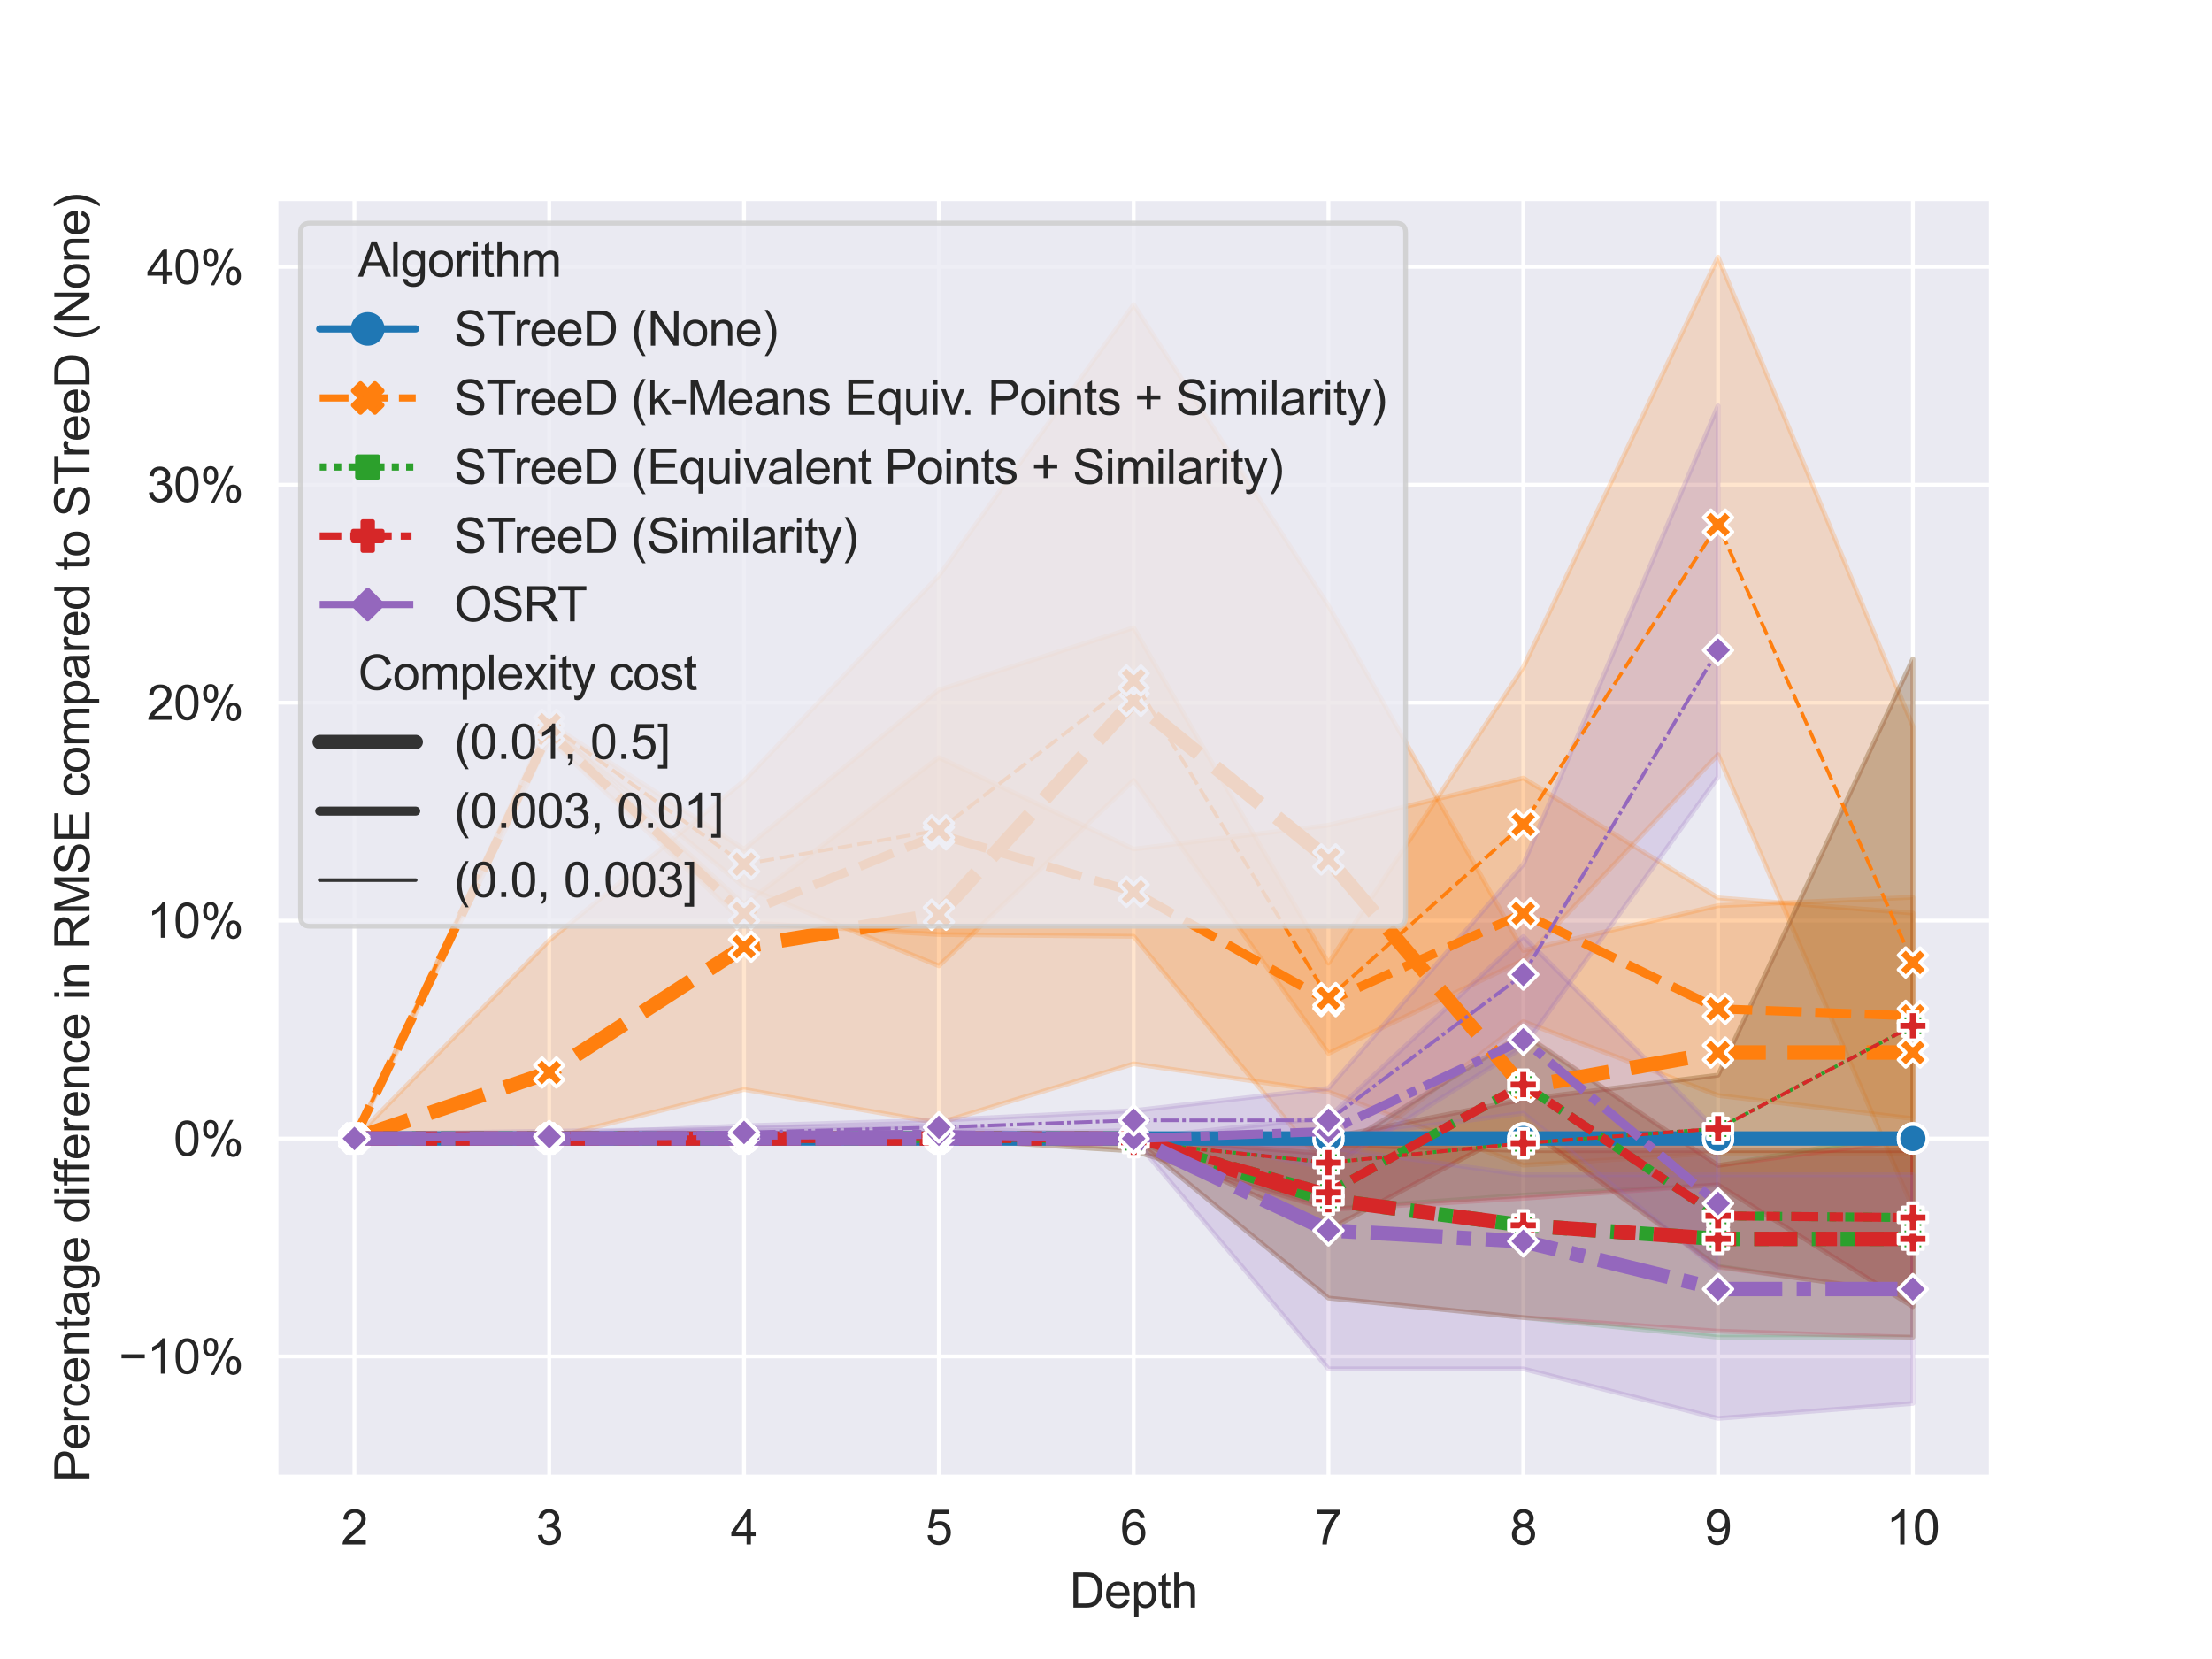 <?xml version="1.0" encoding="utf-8" standalone="no"?>
<!DOCTYPE svg PUBLIC "-//W3C//DTD SVG 1.1//EN"
  "http://www.w3.org/Graphics/SVG/1.1/DTD/svg11.dtd">
<svg xmlns:xlink="http://www.w3.org/1999/xlink" width="460.8pt" height="345.6pt" viewBox="0 0 460.8 345.6" xmlns="http://www.w3.org/2000/svg" version="1.1">
 <defs>
  <style type="text/css">*{stroke-linejoin: round; stroke-linecap: butt}</style>
 </defs>
 <g id="figure_1">
  <g id="patch_1">
   <path d="M 0 345.6 
L 460.8 345.6 
L 460.8 0 
L 0 0 
z
" style="fill: #ffffff"/>
  </g>
  <g id="axes_1">
   <g id="patch_2">
    <path d="M 57.6 307.584 
L 414.72 307.584 
L 414.72 41.472 
L 57.6 41.472 
z
" style="fill: #eaeaf2"/>
   </g>
   <g id="matplotlib.axis_1">
    <g id="xtick_1">
     <g id="line2d_1">
      <path d="M 73.833 307.584 
L 73.833 41.472 
" clip-path="url(#p7ab1281217)" style="fill: none; stroke: #ffffff; stroke-width: 0.8; stroke-linecap: round"/>
     </g>
     <g id="text_1">
      <!-- 2 -->
      <g style="fill: #262626" transform="translate(71.052 321.742) scale(0.1 -0.1)">
       <defs>
        <path id="ArialMT-32" d="M 3222 541 
L 3222 0 
L 194 0 
Q 188 203 259 391 
Q 375 700 629 1000 
Q 884 1300 1366 1694 
Q 2113 2306 2375 2664 
Q 2638 3022 2638 3341 
Q 2638 3675 2398 3904 
Q 2159 4134 1775 4134 
Q 1369 4134 1125 3890 
Q 881 3647 878 3216 
L 300 3275 
Q 359 3922 746 4261 
Q 1134 4600 1788 4600 
Q 2447 4600 2831 4234 
Q 3216 3869 3216 3328 
Q 3216 3053 3103 2787 
Q 2991 2522 2730 2228 
Q 2469 1934 1863 1422 
Q 1356 997 1212 845 
Q 1069 694 975 541 
L 3222 541 
z
" transform="scale(0.016)"/>
       </defs>
       <use xlink:href="#ArialMT-32"/>
      </g>
     </g>
    </g>
    <g id="xtick_2">
     <g id="line2d_2">
      <path d="M 114.415 307.584 
L 114.415 41.472 
" clip-path="url(#p7ab1281217)" style="fill: none; stroke: #ffffff; stroke-width: 0.8; stroke-linecap: round"/>
     </g>
     <g id="text_2">
      <!-- 3 -->
      <g style="fill: #262626" transform="translate(111.634 321.742) scale(0.1 -0.1)">
       <defs>
        <path id="ArialMT-33" d="M 269 1209 
L 831 1284 
Q 928 806 1161 595 
Q 1394 384 1728 384 
Q 2125 384 2398 659 
Q 2672 934 2672 1341 
Q 2672 1728 2419 1979 
Q 2166 2231 1775 2231 
Q 1616 2231 1378 2169 
L 1441 2663 
Q 1497 2656 1531 2656 
Q 1891 2656 2178 2843 
Q 2466 3031 2466 3422 
Q 2466 3731 2256 3934 
Q 2047 4138 1716 4138 
Q 1388 4138 1169 3931 
Q 950 3725 888 3313 
L 325 3413 
Q 428 3978 793 4289 
Q 1159 4600 1703 4600 
Q 2078 4600 2393 4439 
Q 2709 4278 2876 4000 
Q 3044 3722 3044 3409 
Q 3044 3113 2884 2869 
Q 2725 2625 2413 2481 
Q 2819 2388 3044 2092 
Q 3269 1797 3269 1353 
Q 3269 753 2831 336 
Q 2394 -81 1725 -81 
Q 1122 -81 723 278 
Q 325 638 269 1209 
z
" transform="scale(0.016)"/>
       </defs>
       <use xlink:href="#ArialMT-33"/>
      </g>
     </g>
    </g>
    <g id="xtick_3">
     <g id="line2d_3">
      <path d="M 154.996 307.584 
L 154.996 41.472 
" clip-path="url(#p7ab1281217)" style="fill: none; stroke: #ffffff; stroke-width: 0.8; stroke-linecap: round"/>
     </g>
     <g id="text_3">
      <!-- 4 -->
      <g style="fill: #262626" transform="translate(152.216 321.742) scale(0.1 -0.1)">
       <defs>
        <path id="ArialMT-34" d="M 2069 0 
L 2069 1097 
L 81 1097 
L 81 1613 
L 2172 4581 
L 2631 4581 
L 2631 1613 
L 3250 1613 
L 3250 1097 
L 2631 1097 
L 2631 0 
L 2069 0 
z
M 2069 1613 
L 2069 3678 
L 634 1613 
L 2069 1613 
z
" transform="scale(0.016)"/>
       </defs>
       <use xlink:href="#ArialMT-34"/>
      </g>
     </g>
    </g>
    <g id="xtick_4">
     <g id="line2d_4">
      <path d="M 195.578 307.584 
L 195.578 41.472 
" clip-path="url(#p7ab1281217)" style="fill: none; stroke: #ffffff; stroke-width: 0.8; stroke-linecap: round"/>
     </g>
     <g id="text_4">
      <!-- 5 -->
      <g style="fill: #262626" transform="translate(192.798 321.742) scale(0.1 -0.1)">
       <defs>
        <path id="ArialMT-35" d="M 266 1200 
L 856 1250 
Q 922 819 1161 601 
Q 1400 384 1738 384 
Q 2144 384 2425 690 
Q 2706 997 2706 1503 
Q 2706 1984 2436 2262 
Q 2166 2541 1728 2541 
Q 1456 2541 1237 2417 
Q 1019 2294 894 2097 
L 366 2166 
L 809 4519 
L 3088 4519 
L 3088 3981 
L 1259 3981 
L 1013 2750 
Q 1425 3038 1878 3038 
Q 2478 3038 2890 2622 
Q 3303 2206 3303 1553 
Q 3303 931 2941 478 
Q 2500 -78 1738 -78 
Q 1113 -78 717 272 
Q 322 622 266 1200 
z
" transform="scale(0.016)"/>
       </defs>
       <use xlink:href="#ArialMT-35"/>
      </g>
     </g>
    </g>
    <g id="xtick_5">
     <g id="line2d_5">
      <path d="M 236.16 307.584 
L 236.16 41.472 
" clip-path="url(#p7ab1281217)" style="fill: none; stroke: #ffffff; stroke-width: 0.8; stroke-linecap: round"/>
     </g>
     <g id="text_5">
      <!-- 6 -->
      <g style="fill: #262626" transform="translate(233.38 321.742) scale(0.1 -0.1)">
       <defs>
        <path id="ArialMT-36" d="M 3184 3459 
L 2625 3416 
Q 2550 3747 2413 3897 
Q 2184 4138 1850 4138 
Q 1581 4138 1378 3988 
Q 1113 3794 959 3422 
Q 806 3050 800 2363 
Q 1003 2672 1297 2822 
Q 1591 2972 1913 2972 
Q 2475 2972 2870 2558 
Q 3266 2144 3266 1488 
Q 3266 1056 3080 686 
Q 2894 316 2569 119 
Q 2244 -78 1831 -78 
Q 1128 -78 684 439 
Q 241 956 241 2144 
Q 241 3472 731 4075 
Q 1159 4600 1884 4600 
Q 2425 4600 2770 4297 
Q 3116 3994 3184 3459 
z
M 888 1484 
Q 888 1194 1011 928 
Q 1134 663 1356 523 
Q 1578 384 1822 384 
Q 2178 384 2434 671 
Q 2691 959 2691 1453 
Q 2691 1928 2437 2201 
Q 2184 2475 1800 2475 
Q 1419 2475 1153 2201 
Q 888 1928 888 1484 
z
" transform="scale(0.016)"/>
       </defs>
       <use xlink:href="#ArialMT-36"/>
      </g>
     </g>
    </g>
    <g id="xtick_6">
     <g id="line2d_6">
      <path d="M 276.742 307.584 
L 276.742 41.472 
" clip-path="url(#p7ab1281217)" style="fill: none; stroke: #ffffff; stroke-width: 0.8; stroke-linecap: round"/>
     </g>
     <g id="text_6">
      <!-- 7 -->
      <g style="fill: #262626" transform="translate(273.961 321.742) scale(0.1 -0.1)">
       <defs>
        <path id="ArialMT-37" d="M 303 3981 
L 303 4522 
L 3269 4522 
L 3269 4084 
Q 2831 3619 2401 2847 
Q 1972 2075 1738 1259 
Q 1569 684 1522 0 
L 944 0 
Q 953 541 1156 1306 
Q 1359 2072 1739 2783 
Q 2119 3494 2547 3981 
L 303 3981 
z
" transform="scale(0.016)"/>
       </defs>
       <use xlink:href="#ArialMT-37"/>
      </g>
     </g>
    </g>
    <g id="xtick_7">
     <g id="line2d_7">
      <path d="M 317.324 307.584 
L 317.324 41.472 
" clip-path="url(#p7ab1281217)" style="fill: none; stroke: #ffffff; stroke-width: 0.8; stroke-linecap: round"/>
     </g>
     <g id="text_7">
      <!-- 8 -->
      <g style="fill: #262626" transform="translate(314.543 321.742) scale(0.1 -0.1)">
       <defs>
        <path id="ArialMT-38" d="M 1131 2484 
Q 781 2613 612 2850 
Q 444 3088 444 3419 
Q 444 3919 803 4259 
Q 1163 4600 1759 4600 
Q 2359 4600 2725 4251 
Q 3091 3903 3091 3403 
Q 3091 3084 2923 2848 
Q 2756 2613 2416 2484 
Q 2838 2347 3058 2040 
Q 3278 1734 3278 1309 
Q 3278 722 2862 322 
Q 2447 -78 1769 -78 
Q 1091 -78 675 323 
Q 259 725 259 1325 
Q 259 1772 486 2073 
Q 713 2375 1131 2484 
z
M 1019 3438 
Q 1019 3113 1228 2906 
Q 1438 2700 1772 2700 
Q 2097 2700 2305 2904 
Q 2513 3109 2513 3406 
Q 2513 3716 2298 3927 
Q 2084 4138 1766 4138 
Q 1444 4138 1231 3931 
Q 1019 3725 1019 3438 
z
M 838 1322 
Q 838 1081 952 856 
Q 1066 631 1291 507 
Q 1516 384 1775 384 
Q 2178 384 2440 643 
Q 2703 903 2703 1303 
Q 2703 1709 2433 1975 
Q 2163 2241 1756 2241 
Q 1359 2241 1098 1978 
Q 838 1716 838 1322 
z
" transform="scale(0.016)"/>
       </defs>
       <use xlink:href="#ArialMT-38"/>
      </g>
     </g>
    </g>
    <g id="xtick_8">
     <g id="line2d_8">
      <path d="M 357.905 307.584 
L 357.905 41.472 
" clip-path="url(#p7ab1281217)" style="fill: none; stroke: #ffffff; stroke-width: 0.8; stroke-linecap: round"/>
     </g>
     <g id="text_8">
      <!-- 9 -->
      <g style="fill: #262626" transform="translate(355.125 321.742) scale(0.1 -0.1)">
       <defs>
        <path id="ArialMT-39" d="M 350 1059 
L 891 1109 
Q 959 728 1153 556 
Q 1347 384 1650 384 
Q 1909 384 2104 503 
Q 2300 622 2425 820 
Q 2550 1019 2634 1356 
Q 2719 1694 2719 2044 
Q 2719 2081 2716 2156 
Q 2547 1888 2255 1720 
Q 1963 1553 1622 1553 
Q 1053 1553 659 1965 
Q 266 2378 266 3053 
Q 266 3750 677 4175 
Q 1088 4600 1706 4600 
Q 2153 4600 2523 4359 
Q 2894 4119 3086 3673 
Q 3278 3228 3278 2384 
Q 3278 1506 3087 986 
Q 2897 466 2520 194 
Q 2144 -78 1638 -78 
Q 1100 -78 759 220 
Q 419 519 350 1059 
z
M 2653 3081 
Q 2653 3566 2395 3850 
Q 2138 4134 1775 4134 
Q 1400 4134 1122 3828 
Q 844 3522 844 3034 
Q 844 2597 1108 2323 
Q 1372 2050 1759 2050 
Q 2150 2050 2401 2323 
Q 2653 2597 2653 3081 
z
" transform="scale(0.016)"/>
       </defs>
       <use xlink:href="#ArialMT-39"/>
      </g>
     </g>
    </g>
    <g id="xtick_9">
     <g id="line2d_9">
      <path d="M 398.487 307.584 
L 398.487 41.472 
" clip-path="url(#p7ab1281217)" style="fill: none; stroke: #ffffff; stroke-width: 0.8; stroke-linecap: round"/>
     </g>
     <g id="text_9">
      <!-- 10 -->
      <g style="fill: #262626" transform="translate(392.926 321.742) scale(0.1 -0.1)">
       <defs>
        <path id="ArialMT-31" d="M 2384 0 
L 1822 0 
L 1822 3584 
Q 1619 3391 1289 3197 
Q 959 3003 697 2906 
L 697 3450 
Q 1169 3672 1522 3987 
Q 1875 4303 2022 4600 
L 2384 4600 
L 2384 0 
z
" transform="scale(0.016)"/>
        <path id="ArialMT-30" d="M 266 2259 
Q 266 3072 433 3567 
Q 600 4063 929 4331 
Q 1259 4600 1759 4600 
Q 2128 4600 2406 4451 
Q 2684 4303 2865 4023 
Q 3047 3744 3150 3342 
Q 3253 2941 3253 2259 
Q 3253 1453 3087 958 
Q 2922 463 2592 192 
Q 2263 -78 1759 -78 
Q 1097 -78 719 397 
Q 266 969 266 2259 
z
M 844 2259 
Q 844 1131 1108 757 
Q 1372 384 1759 384 
Q 2147 384 2411 759 
Q 2675 1134 2675 2259 
Q 2675 3391 2411 3762 
Q 2147 4134 1753 4134 
Q 1366 4134 1134 3806 
Q 844 3388 844 2259 
z
" transform="scale(0.016)"/>
       </defs>
       <use xlink:href="#ArialMT-31"/>
       <use xlink:href="#ArialMT-30" x="55.615"/>
      </g>
     </g>
    </g>
    <g id="text_10">
     <!-- Depth -->
     <g style="fill: #262626" transform="translate(222.819 334.887) scale(0.1 -0.1)">
      <defs>
       <path id="ArialMT-44" d="M 494 0 
L 494 4581 
L 2072 4581 
Q 2606 4581 2888 4516 
Q 3281 4425 3559 4188 
Q 3922 3881 4101 3404 
Q 4281 2928 4281 2316 
Q 4281 1794 4159 1391 
Q 4038 988 3847 723 
Q 3656 459 3429 307 
Q 3203 156 2883 78 
Q 2563 0 2147 0 
L 494 0 
z
M 1100 541 
L 2078 541 
Q 2531 541 2789 625 
Q 3047 709 3200 863 
Q 3416 1078 3536 1442 
Q 3656 1806 3656 2325 
Q 3656 3044 3420 3430 
Q 3184 3816 2847 3947 
Q 2603 4041 2063 4041 
L 1100 4041 
L 1100 541 
z
" transform="scale(0.016)"/>
       <path id="ArialMT-65" d="M 2694 1069 
L 3275 997 
Q 3138 488 2766 206 
Q 2394 -75 1816 -75 
Q 1088 -75 661 373 
Q 234 822 234 1631 
Q 234 2469 665 2931 
Q 1097 3394 1784 3394 
Q 2450 3394 2872 2941 
Q 3294 2488 3294 1666 
Q 3294 1616 3291 1516 
L 816 1516 
Q 847 969 1125 678 
Q 1403 388 1819 388 
Q 2128 388 2347 550 
Q 2566 713 2694 1069 
z
M 847 1978 
L 2700 1978 
Q 2663 2397 2488 2606 
Q 2219 2931 1791 2931 
Q 1403 2931 1139 2672 
Q 875 2413 847 1978 
z
" transform="scale(0.016)"/>
       <path id="ArialMT-70" d="M 422 -1272 
L 422 3319 
L 934 3319 
L 934 2888 
Q 1116 3141 1344 3267 
Q 1572 3394 1897 3394 
Q 2322 3394 2647 3175 
Q 2972 2956 3137 2557 
Q 3303 2159 3303 1684 
Q 3303 1175 3120 767 
Q 2938 359 2589 142 
Q 2241 -75 1856 -75 
Q 1575 -75 1351 44 
Q 1128 163 984 344 
L 984 -1272 
L 422 -1272 
z
M 931 1641 
Q 931 1000 1190 694 
Q 1450 388 1819 388 
Q 2194 388 2461 705 
Q 2728 1022 2728 1688 
Q 2728 2322 2467 2637 
Q 2206 2953 1844 2953 
Q 1484 2953 1207 2617 
Q 931 2281 931 1641 
z
" transform="scale(0.016)"/>
       <path id="ArialMT-74" d="M 1650 503 
L 1731 6 
Q 1494 -44 1306 -44 
Q 1000 -44 831 53 
Q 663 150 594 308 
Q 525 466 525 972 
L 525 2881 
L 113 2881 
L 113 3319 
L 525 3319 
L 525 4141 
L 1084 4478 
L 1084 3319 
L 1650 3319 
L 1650 2881 
L 1084 2881 
L 1084 941 
Q 1084 700 1114 631 
Q 1144 563 1211 522 
Q 1278 481 1403 481 
Q 1497 481 1650 503 
z
" transform="scale(0.016)"/>
       <path id="ArialMT-68" d="M 422 0 
L 422 4581 
L 984 4581 
L 984 2938 
Q 1378 3394 1978 3394 
Q 2347 3394 2619 3248 
Q 2891 3103 3008 2847 
Q 3125 2591 3125 2103 
L 3125 0 
L 2563 0 
L 2563 2103 
Q 2563 2525 2380 2717 
Q 2197 2909 1863 2909 
Q 1613 2909 1392 2779 
Q 1172 2650 1078 2428 
Q 984 2206 984 1816 
L 984 0 
L 422 0 
z
" transform="scale(0.016)"/>
      </defs>
      <use xlink:href="#ArialMT-44"/>
      <use xlink:href="#ArialMT-65" x="72.217"/>
      <use xlink:href="#ArialMT-70" x="127.832"/>
      <use xlink:href="#ArialMT-74" x="183.447"/>
      <use xlink:href="#ArialMT-68" x="211.23"/>
     </g>
    </g>
   </g>
   <g id="matplotlib.axis_2">
    <g id="ytick_1">
     <g id="line2d_10">
      <path d="M 57.6 282.571 
L 414.72 282.571 
" clip-path="url(#p7ab1281217)" style="fill: none; stroke: #ffffff; stroke-width: 0.8; stroke-linecap: round"/>
     </g>
     <g id="text_11">
      <!-- −10% -->
      <g style="fill: #262626" transform="translate(24.745 286.15) scale(0.1 -0.1)">
       <defs>
        <path id="ArialMT-2212" d="M 3381 1997 
L 356 1997 
L 356 2522 
L 3381 2522 
L 3381 1997 
z
" transform="scale(0.016)"/>
        <path id="ArialMT-25" d="M 372 3481 
Q 372 3972 619 4315 
Q 866 4659 1334 4659 
Q 1766 4659 2048 4351 
Q 2331 4044 2331 3447 
Q 2331 2866 2045 2552 
Q 1759 2238 1341 2238 
Q 925 2238 648 2547 
Q 372 2856 372 3481 
z
M 1350 4272 
Q 1141 4272 1002 4090 
Q 863 3909 863 3425 
Q 863 2984 1003 2804 
Q 1144 2625 1350 2625 
Q 1563 2625 1702 2806 
Q 1841 2988 1841 3469 
Q 1841 3913 1700 4092 
Q 1559 4272 1350 4272 
z
M 1353 -169 
L 3859 4659 
L 4316 4659 
L 1819 -169 
L 1353 -169 
z
M 3334 1075 
Q 3334 1569 3581 1911 
Q 3828 2253 4300 2253 
Q 4731 2253 5014 1945 
Q 5297 1638 5297 1041 
Q 5297 459 5011 145 
Q 4725 -169 4303 -169 
Q 3888 -169 3611 142 
Q 3334 453 3334 1075 
z
M 4316 1866 
Q 4103 1866 3964 1684 
Q 3825 1503 3825 1019 
Q 3825 581 3965 400 
Q 4106 219 4313 219 
Q 4528 219 4667 400 
Q 4806 581 4806 1063 
Q 4806 1506 4665 1686 
Q 4525 1866 4316 1866 
z
" transform="scale(0.016)"/>
       </defs>
       <use xlink:href="#ArialMT-2212"/>
       <use xlink:href="#ArialMT-31" x="58.398"/>
       <use xlink:href="#ArialMT-30" x="114.014"/>
       <use xlink:href="#ArialMT-25" x="169.629"/>
      </g>
     </g>
    </g>
    <g id="ytick_2">
     <g id="line2d_11">
      <path d="M 57.6 237.173 
L 414.72 237.173 
" clip-path="url(#p7ab1281217)" style="fill: none; stroke: #ffffff; stroke-width: 0.8; stroke-linecap: round"/>
     </g>
     <g id="text_12">
      <!-- 0% -->
      <g style="fill: #262626" transform="translate(36.147 240.751) scale(0.1 -0.1)">
       <use xlink:href="#ArialMT-30"/>
       <use xlink:href="#ArialMT-25" x="55.615"/>
      </g>
     </g>
    </g>
    <g id="ytick_3">
     <g id="line2d_12">
      <path d="M 57.6 191.774 
L 414.72 191.774 
" clip-path="url(#p7ab1281217)" style="fill: none; stroke: #ffffff; stroke-width: 0.8; stroke-linecap: round"/>
     </g>
     <g id="text_13">
      <!-- 10% -->
      <g style="fill: #262626" transform="translate(30.586 195.353) scale(0.1 -0.1)">
       <use xlink:href="#ArialMT-31"/>
       <use xlink:href="#ArialMT-30" x="55.615"/>
       <use xlink:href="#ArialMT-25" x="111.23"/>
      </g>
     </g>
    </g>
    <g id="ytick_4">
     <g id="line2d_13">
      <path d="M 57.6 146.376 
L 414.72 146.376 
" clip-path="url(#p7ab1281217)" style="fill: none; stroke: #ffffff; stroke-width: 0.8; stroke-linecap: round"/>
     </g>
     <g id="text_14">
      <!-- 20% -->
      <g style="fill: #262626" transform="translate(30.586 149.955) scale(0.1 -0.1)">
       <use xlink:href="#ArialMT-32"/>
       <use xlink:href="#ArialMT-30" x="55.615"/>
       <use xlink:href="#ArialMT-25" x="111.23"/>
      </g>
     </g>
    </g>
    <g id="ytick_5">
     <g id="line2d_14">
      <path d="M 57.6 100.978 
L 414.72 100.978 
" clip-path="url(#p7ab1281217)" style="fill: none; stroke: #ffffff; stroke-width: 0.8; stroke-linecap: round"/>
     </g>
     <g id="text_15">
      <!-- 30% -->
      <g style="fill: #262626" transform="translate(30.586 104.557) scale(0.1 -0.1)">
       <use xlink:href="#ArialMT-33"/>
       <use xlink:href="#ArialMT-30" x="55.615"/>
       <use xlink:href="#ArialMT-25" x="111.23"/>
      </g>
     </g>
    </g>
    <g id="ytick_6">
     <g id="line2d_15">
      <path d="M 57.6 55.58 
L 414.72 55.58 
" clip-path="url(#p7ab1281217)" style="fill: none; stroke: #ffffff; stroke-width: 0.8; stroke-linecap: round"/>
     </g>
     <g id="text_16">
      <!-- 40% -->
      <g style="fill: #262626" transform="translate(30.586 59.159) scale(0.1 -0.1)">
       <use xlink:href="#ArialMT-34"/>
       <use xlink:href="#ArialMT-30" x="55.615"/>
       <use xlink:href="#ArialMT-25" x="111.23"/>
      </g>
     </g>
    </g>
    <g id="text_17">
     <!-- Percentage difference in RMSE compared to STreeD (None) -->
     <g style="fill: #262626" transform="translate(18.641 308.751) rotate(-90) scale(0.1 -0.1)">
      <defs>
       <path id="ArialMT-50" d="M 494 0 
L 494 4581 
L 2222 4581 
Q 2678 4581 2919 4538 
Q 3256 4481 3484 4323 
Q 3713 4166 3852 3881 
Q 3991 3597 3991 3256 
Q 3991 2672 3619 2267 
Q 3247 1863 2275 1863 
L 1100 1863 
L 1100 0 
L 494 0 
z
M 1100 2403 
L 2284 2403 
Q 2872 2403 3119 2622 
Q 3366 2841 3366 3238 
Q 3366 3525 3220 3729 
Q 3075 3934 2838 4000 
Q 2684 4041 2272 4041 
L 1100 4041 
L 1100 2403 
z
" transform="scale(0.016)"/>
       <path id="ArialMT-72" d="M 416 0 
L 416 3319 
L 922 3319 
L 922 2816 
Q 1116 3169 1280 3281 
Q 1444 3394 1641 3394 
Q 1925 3394 2219 3213 
L 2025 2691 
Q 1819 2813 1613 2813 
Q 1428 2813 1281 2702 
Q 1134 2591 1072 2394 
Q 978 2094 978 1738 
L 978 0 
L 416 0 
z
" transform="scale(0.016)"/>
       <path id="ArialMT-63" d="M 2588 1216 
L 3141 1144 
Q 3050 572 2676 248 
Q 2303 -75 1759 -75 
Q 1078 -75 664 370 
Q 250 816 250 1647 
Q 250 2184 428 2587 
Q 606 2991 970 3192 
Q 1334 3394 1763 3394 
Q 2303 3394 2647 3120 
Q 2991 2847 3088 2344 
L 2541 2259 
Q 2463 2594 2264 2762 
Q 2066 2931 1784 2931 
Q 1359 2931 1093 2626 
Q 828 2322 828 1663 
Q 828 994 1084 691 
Q 1341 388 1753 388 
Q 2084 388 2306 591 
Q 2528 794 2588 1216 
z
" transform="scale(0.016)"/>
       <path id="ArialMT-6e" d="M 422 0 
L 422 3319 
L 928 3319 
L 928 2847 
Q 1294 3394 1984 3394 
Q 2284 3394 2536 3286 
Q 2788 3178 2913 3003 
Q 3038 2828 3088 2588 
Q 3119 2431 3119 2041 
L 3119 0 
L 2556 0 
L 2556 2019 
Q 2556 2363 2490 2533 
Q 2425 2703 2258 2804 
Q 2091 2906 1866 2906 
Q 1506 2906 1245 2678 
Q 984 2450 984 1813 
L 984 0 
L 422 0 
z
" transform="scale(0.016)"/>
       <path id="ArialMT-61" d="M 2588 409 
Q 2275 144 1986 34 
Q 1697 -75 1366 -75 
Q 819 -75 525 192 
Q 231 459 231 875 
Q 231 1119 342 1320 
Q 453 1522 633 1644 
Q 813 1766 1038 1828 
Q 1203 1872 1538 1913 
Q 2219 1994 2541 2106 
Q 2544 2222 2544 2253 
Q 2544 2597 2384 2738 
Q 2169 2928 1744 2928 
Q 1347 2928 1158 2789 
Q 969 2650 878 2297 
L 328 2372 
Q 403 2725 575 2942 
Q 747 3159 1072 3276 
Q 1397 3394 1825 3394 
Q 2250 3394 2515 3294 
Q 2781 3194 2906 3042 
Q 3031 2891 3081 2659 
Q 3109 2516 3109 2141 
L 3109 1391 
Q 3109 606 3145 398 
Q 3181 191 3288 0 
L 2700 0 
Q 2613 175 2588 409 
z
M 2541 1666 
Q 2234 1541 1622 1453 
Q 1275 1403 1131 1340 
Q 988 1278 909 1158 
Q 831 1038 831 891 
Q 831 666 1001 516 
Q 1172 366 1500 366 
Q 1825 366 2078 508 
Q 2331 650 2450 897 
Q 2541 1088 2541 1459 
L 2541 1666 
z
" transform="scale(0.016)"/>
       <path id="ArialMT-67" d="M 319 -275 
L 866 -356 
Q 900 -609 1056 -725 
Q 1266 -881 1628 -881 
Q 2019 -881 2231 -725 
Q 2444 -569 2519 -288 
Q 2563 -116 2559 434 
Q 2191 0 1641 0 
Q 956 0 581 494 
Q 206 988 206 1678 
Q 206 2153 378 2554 
Q 550 2956 876 3175 
Q 1203 3394 1644 3394 
Q 2231 3394 2613 2919 
L 2613 3319 
L 3131 3319 
L 3131 450 
Q 3131 -325 2973 -648 
Q 2816 -972 2473 -1159 
Q 2131 -1347 1631 -1347 
Q 1038 -1347 672 -1080 
Q 306 -813 319 -275 
z
M 784 1719 
Q 784 1066 1043 766 
Q 1303 466 1694 466 
Q 2081 466 2343 764 
Q 2606 1063 2606 1700 
Q 2606 2309 2336 2618 
Q 2066 2928 1684 2928 
Q 1309 2928 1046 2623 
Q 784 2319 784 1719 
z
" transform="scale(0.016)"/>
       <path id="ArialMT-20" transform="scale(0.016)"/>
       <path id="ArialMT-64" d="M 2575 0 
L 2575 419 
Q 2259 -75 1647 -75 
Q 1250 -75 917 144 
Q 584 363 401 755 
Q 219 1147 219 1656 
Q 219 2153 384 2558 
Q 550 2963 881 3178 
Q 1213 3394 1622 3394 
Q 1922 3394 2156 3267 
Q 2391 3141 2538 2938 
L 2538 4581 
L 3097 4581 
L 3097 0 
L 2575 0 
z
M 797 1656 
Q 797 1019 1065 703 
Q 1334 388 1700 388 
Q 2069 388 2326 689 
Q 2584 991 2584 1609 
Q 2584 2291 2321 2609 
Q 2059 2928 1675 2928 
Q 1300 2928 1048 2622 
Q 797 2316 797 1656 
z
" transform="scale(0.016)"/>
       <path id="ArialMT-69" d="M 425 3934 
L 425 4581 
L 988 4581 
L 988 3934 
L 425 3934 
z
M 425 0 
L 425 3319 
L 988 3319 
L 988 0 
L 425 0 
z
" transform="scale(0.016)"/>
       <path id="ArialMT-66" d="M 556 0 
L 556 2881 
L 59 2881 
L 59 3319 
L 556 3319 
L 556 3672 
Q 556 4006 616 4169 
Q 697 4388 901 4523 
Q 1106 4659 1475 4659 
Q 1713 4659 2000 4603 
L 1916 4113 
Q 1741 4144 1584 4144 
Q 1328 4144 1222 4034 
Q 1116 3925 1116 3625 
L 1116 3319 
L 1763 3319 
L 1763 2881 
L 1116 2881 
L 1116 0 
L 556 0 
z
" transform="scale(0.016)"/>
       <path id="ArialMT-52" d="M 503 0 
L 503 4581 
L 2534 4581 
Q 3147 4581 3465 4457 
Q 3784 4334 3975 4021 
Q 4166 3709 4166 3331 
Q 4166 2844 3850 2509 
Q 3534 2175 2875 2084 
Q 3116 1969 3241 1856 
Q 3506 1613 3744 1247 
L 4541 0 
L 3778 0 
L 3172 953 
Q 2906 1366 2734 1584 
Q 2563 1803 2427 1890 
Q 2291 1978 2150 2013 
Q 2047 2034 1813 2034 
L 1109 2034 
L 1109 0 
L 503 0 
z
M 1109 2559 
L 2413 2559 
Q 2828 2559 3062 2645 
Q 3297 2731 3419 2920 
Q 3541 3109 3541 3331 
Q 3541 3656 3305 3865 
Q 3069 4075 2559 4075 
L 1109 4075 
L 1109 2559 
z
" transform="scale(0.016)"/>
       <path id="ArialMT-4d" d="M 475 0 
L 475 4581 
L 1388 4581 
L 2472 1338 
Q 2622 884 2691 659 
Q 2769 909 2934 1394 
L 4031 4581 
L 4847 4581 
L 4847 0 
L 4263 0 
L 4263 3834 
L 2931 0 
L 2384 0 
L 1059 3900 
L 1059 0 
L 475 0 
z
" transform="scale(0.016)"/>
       <path id="ArialMT-53" d="M 288 1472 
L 859 1522 
Q 900 1178 1048 958 
Q 1197 738 1509 602 
Q 1822 466 2213 466 
Q 2559 466 2825 569 
Q 3091 672 3220 851 
Q 3350 1031 3350 1244 
Q 3350 1459 3225 1620 
Q 3100 1781 2813 1891 
Q 2628 1963 1997 2114 
Q 1366 2266 1113 2400 
Q 784 2572 623 2826 
Q 463 3081 463 3397 
Q 463 3744 659 4045 
Q 856 4347 1234 4503 
Q 1613 4659 2075 4659 
Q 2584 4659 2973 4495 
Q 3363 4331 3572 4012 
Q 3781 3694 3797 3291 
L 3216 3247 
Q 3169 3681 2898 3903 
Q 2628 4125 2100 4125 
Q 1550 4125 1298 3923 
Q 1047 3722 1047 3438 
Q 1047 3191 1225 3031 
Q 1400 2872 2139 2705 
Q 2878 2538 3153 2413 
Q 3553 2228 3743 1945 
Q 3934 1663 3934 1294 
Q 3934 928 3725 604 
Q 3516 281 3123 101 
Q 2731 -78 2241 -78 
Q 1619 -78 1198 103 
Q 778 284 539 648 
Q 300 1013 288 1472 
z
" transform="scale(0.016)"/>
       <path id="ArialMT-45" d="M 506 0 
L 506 4581 
L 3819 4581 
L 3819 4041 
L 1113 4041 
L 1113 2638 
L 3647 2638 
L 3647 2100 
L 1113 2100 
L 1113 541 
L 3925 541 
L 3925 0 
L 506 0 
z
" transform="scale(0.016)"/>
       <path id="ArialMT-6f" d="M 213 1659 
Q 213 2581 725 3025 
Q 1153 3394 1769 3394 
Q 2453 3394 2887 2945 
Q 3322 2497 3322 1706 
Q 3322 1066 3130 698 
Q 2938 331 2570 128 
Q 2203 -75 1769 -75 
Q 1072 -75 642 372 
Q 213 819 213 1659 
z
M 791 1659 
Q 791 1022 1069 705 
Q 1347 388 1769 388 
Q 2188 388 2466 706 
Q 2744 1025 2744 1678 
Q 2744 2294 2464 2611 
Q 2184 2928 1769 2928 
Q 1347 2928 1069 2612 
Q 791 2297 791 1659 
z
" transform="scale(0.016)"/>
       <path id="ArialMT-6d" d="M 422 0 
L 422 3319 
L 925 3319 
L 925 2853 
Q 1081 3097 1340 3245 
Q 1600 3394 1931 3394 
Q 2300 3394 2536 3241 
Q 2772 3088 2869 2813 
Q 3263 3394 3894 3394 
Q 4388 3394 4653 3120 
Q 4919 2847 4919 2278 
L 4919 0 
L 4359 0 
L 4359 2091 
Q 4359 2428 4304 2576 
Q 4250 2725 4106 2815 
Q 3963 2906 3769 2906 
Q 3419 2906 3187 2673 
Q 2956 2441 2956 1928 
L 2956 0 
L 2394 0 
L 2394 2156 
Q 2394 2531 2256 2718 
Q 2119 2906 1806 2906 
Q 1569 2906 1367 2781 
Q 1166 2656 1075 2415 
Q 984 2175 984 1722 
L 984 0 
L 422 0 
z
" transform="scale(0.016)"/>
       <path id="ArialMT-54" d="M 1659 0 
L 1659 4041 
L 150 4041 
L 150 4581 
L 3781 4581 
L 3781 4041 
L 2266 4041 
L 2266 0 
L 1659 0 
z
" transform="scale(0.016)"/>
       <path id="ArialMT-28" d="M 1497 -1347 
Q 1031 -759 709 28 
Q 388 816 388 1659 
Q 388 2403 628 3084 
Q 909 3875 1497 4659 
L 1900 4659 
Q 1522 4009 1400 3731 
Q 1209 3300 1100 2831 
Q 966 2247 966 1656 
Q 966 153 1900 -1347 
L 1497 -1347 
z
" transform="scale(0.016)"/>
       <path id="ArialMT-4e" d="M 488 0 
L 488 4581 
L 1109 4581 
L 3516 984 
L 3516 4581 
L 4097 4581 
L 4097 0 
L 3475 0 
L 1069 3600 
L 1069 0 
L 488 0 
z
" transform="scale(0.016)"/>
       <path id="ArialMT-29" d="M 791 -1347 
L 388 -1347 
Q 1322 153 1322 1656 
Q 1322 2244 1188 2822 
Q 1081 3291 891 3722 
Q 769 4003 388 4659 
L 791 4659 
Q 1378 3875 1659 3084 
Q 1900 2403 1900 1659 
Q 1900 816 1576 28 
Q 1253 -759 791 -1347 
z
" transform="scale(0.016)"/>
      </defs>
      <use xlink:href="#ArialMT-50"/>
      <use xlink:href="#ArialMT-65" x="66.699"/>
      <use xlink:href="#ArialMT-72" x="122.314"/>
      <use xlink:href="#ArialMT-63" x="155.615"/>
      <use xlink:href="#ArialMT-65" x="205.615"/>
      <use xlink:href="#ArialMT-6e" x="261.23"/>
      <use xlink:href="#ArialMT-74" x="316.846"/>
      <use xlink:href="#ArialMT-61" x="344.629"/>
      <use xlink:href="#ArialMT-67" x="400.244"/>
      <use xlink:href="#ArialMT-65" x="455.859"/>
      <use xlink:href="#ArialMT-20" x="511.475"/>
      <use xlink:href="#ArialMT-64" x="539.258"/>
      <use xlink:href="#ArialMT-69" x="594.873"/>
      <use xlink:href="#ArialMT-66" x="617.09"/>
      <use xlink:href="#ArialMT-66" x="643.123"/>
      <use xlink:href="#ArialMT-65" x="670.906"/>
      <use xlink:href="#ArialMT-72" x="726.521"/>
      <use xlink:href="#ArialMT-65" x="759.822"/>
      <use xlink:href="#ArialMT-6e" x="815.438"/>
      <use xlink:href="#ArialMT-63" x="871.053"/>
      <use xlink:href="#ArialMT-65" x="921.053"/>
      <use xlink:href="#ArialMT-20" x="976.668"/>
      <use xlink:href="#ArialMT-69" x="1004.451"/>
      <use xlink:href="#ArialMT-6e" x="1026.668"/>
      <use xlink:href="#ArialMT-20" x="1082.283"/>
      <use xlink:href="#ArialMT-52" x="1110.066"/>
      <use xlink:href="#ArialMT-4d" x="1182.283"/>
      <use xlink:href="#ArialMT-53" x="1265.584"/>
      <use xlink:href="#ArialMT-45" x="1332.283"/>
      <use xlink:href="#ArialMT-20" x="1398.982"/>
      <use xlink:href="#ArialMT-63" x="1426.766"/>
      <use xlink:href="#ArialMT-6f" x="1476.766"/>
      <use xlink:href="#ArialMT-6d" x="1532.381"/>
      <use xlink:href="#ArialMT-70" x="1615.682"/>
      <use xlink:href="#ArialMT-61" x="1671.297"/>
      <use xlink:href="#ArialMT-72" x="1726.912"/>
      <use xlink:href="#ArialMT-65" x="1760.213"/>
      <use xlink:href="#ArialMT-64" x="1815.828"/>
      <use xlink:href="#ArialMT-20" x="1871.443"/>
      <use xlink:href="#ArialMT-74" x="1899.227"/>
      <use xlink:href="#ArialMT-6f" x="1927.01"/>
      <use xlink:href="#ArialMT-20" x="1982.625"/>
      <use xlink:href="#ArialMT-53" x="2010.408"/>
      <use xlink:href="#ArialMT-54" x="2077.107"/>
      <use xlink:href="#ArialMT-72" x="2134.441"/>
      <use xlink:href="#ArialMT-65" x="2167.742"/>
      <use xlink:href="#ArialMT-65" x="2223.357"/>
      <use xlink:href="#ArialMT-44" x="2278.973"/>
      <use xlink:href="#ArialMT-20" x="2351.189"/>
      <use xlink:href="#ArialMT-28" x="2378.973"/>
      <use xlink:href="#ArialMT-4e" x="2412.273"/>
      <use xlink:href="#ArialMT-6f" x="2484.49"/>
      <use xlink:href="#ArialMT-6e" x="2540.105"/>
      <use xlink:href="#ArialMT-65" x="2595.721"/>
      <use xlink:href="#ArialMT-29" x="2651.336"/>
     </g>
    </g>
   </g>
   <g id="PolyCollection_1">
    <defs>
     <path id="m0d30d15573" d="M 73.833 -108.427 
L 73.833 -108.427 
L 114.415 -108.427 
L 154.996 -108.427 
L 195.578 -108.427 
L 236.16 -108.427 
L 276.742 -108.427 
L 317.324 -108.427 
L 357.905 -108.427 
L 398.487 -108.427 
L 398.487 -108.427 
L 398.487 -108.427 
L 357.905 -108.427 
L 317.324 -108.427 
L 276.742 -108.427 
L 236.16 -108.427 
L 195.578 -108.427 
L 154.996 -108.427 
L 114.415 -108.427 
L 73.833 -108.427 
z
" style="stroke: #1f77b4; stroke-opacity: 0.2"/>
    </defs>
    <g clip-path="url(#p7ab1281217)">
     <use xlink:href="#m0d30d15573" x="0" y="345.6" style="fill: #1f77b4; fill-opacity: 0.2; stroke: #1f77b4; stroke-opacity: 0.2"/>
    </g>
   </g>
   <g id="PolyCollection_2">
    <g clip-path="url(#p7ab1281217)">
     <use xlink:href="#m0d30d15573" x="0" y="345.6" style="fill: #1f77b4; fill-opacity: 0.2; stroke: #1f77b4; stroke-opacity: 0.2"/>
    </g>
   </g>
   <g id="PolyCollection_3">
    <g clip-path="url(#p7ab1281217)">
     <use xlink:href="#m0d30d15573" x="0" y="345.6" style="fill: #1f77b4; fill-opacity: 0.2; stroke: #1f77b4; stroke-opacity: 0.2"/>
    </g>
   </g>
   <g id="PolyCollection_4">
    <defs>
     <path id="me5c22f758c" d="M 73.833 -108.427 
L 73.833 -108.427 
L 114.415 -108.427 
L 154.996 -118.643 
L 195.578 -111.664 
L 236.16 -123.993 
L 276.742 -118.123 
L 317.324 -102.866 
L 357.905 -105.405 
L 398.487 -105.405 
L 398.487 -158.679 
L 398.487 -158.679 
L 357.905 -156.934 
L 317.324 -147.59 
L 276.742 -219.417 
L 236.16 -282.128 
L 195.578 -225.662 
L 154.996 -182.933 
L 114.415 -149.69 
L 73.833 -108.427 
z
" style="stroke: #ff7f0e; stroke-opacity: 0.2"/>
    </defs>
    <g clip-path="url(#p7ab1281217)">
     <use xlink:href="#me5c22f758c" x="0" y="345.6" style="fill: #ff7f0e; fill-opacity: 0.2; stroke: #ff7f0e; stroke-opacity: 0.2"/>
    </g>
   </g>
   <g id="PolyCollection_5">
    <defs>
     <path id="mcc66626a5f" d="M 73.833 -108.427 
L 73.833 -108.427 
L 114.415 -191.554 
L 154.996 -153.423 
L 195.578 -150.916 
L 236.16 -150.551 
L 276.742 -101.714 
L 317.324 -132.805 
L 357.905 -117.394 
L 398.487 -112.567 
L 398.487 -155.39 
L 398.487 -155.39 
L 357.905 -158.566 
L 317.324 -183.512 
L 276.742 -173.705 
L 236.16 -168.723 
L 195.578 -187.8 
L 154.996 -157.166 
L 114.415 -194.555 
L 73.833 -108.427 
z
" style="stroke: #ff7f0e; stroke-opacity: 0.2"/>
    </defs>
    <g clip-path="url(#p7ab1281217)">
     <use xlink:href="#mcc66626a5f" x="0" y="345.6" style="fill: #ff7f0e; fill-opacity: 0.2; stroke: #ff7f0e; stroke-opacity: 0.2"/>
    </g>
   </g>
   <g id="PolyCollection_6">
    <defs>
     <path id="mfdcfa1e5cb" d="M 73.833 -108.427 
L 73.833 -108.427 
L 114.415 -194.001 
L 154.996 -160.877 
L 195.578 -144.396 
L 236.16 -183.065 
L 276.742 -126.158 
L 317.324 -145.56 
L 357.905 -188.404 
L 398.487 -93.845 
L 398.487 -194.304 
L 398.487 -194.304 
L 357.905 -292.032 
L 317.324 -206.614 
L 276.742 -144.958 
L 236.16 -214.837 
L 195.578 -201.87 
L 154.996 -168.71 
L 114.415 -194.915 
L 73.833 -108.427 
z
" style="stroke: #ff7f0e; stroke-opacity: 0.2"/>
    </defs>
    <g clip-path="url(#p7ab1281217)">
     <use xlink:href="#mfdcfa1e5cb" x="0" y="345.6" style="fill: #ff7f0e; fill-opacity: 0.2; stroke: #ff7f0e; stroke-opacity: 0.2"/>
    </g>
   </g>
   <g id="PolyCollection_7">
    <defs>
     <path id="m81a74fb4fb" d="M 73.833 -108.427 
L 73.833 -108.427 
L 114.415 -108.427 
L 154.996 -108.427 
L 195.578 -108.427 
L 236.16 -108.427 
L 276.742 -75.185 
L 317.324 -71.122 
L 357.905 -67.032 
L 398.487 -67.032 
L 398.487 -105.909 
L 398.487 -105.909 
L 357.905 -105.909 
L 317.324 -105.909 
L 276.742 -107.168 
L 236.16 -108.427 
L 195.578 -108.427 
L 154.996 -108.427 
L 114.415 -108.427 
L 73.833 -108.427 
z
" style="stroke: #2ca02c; stroke-opacity: 0.2"/>
    </defs>
    <g clip-path="url(#p7ab1281217)">
     <use xlink:href="#m81a74fb4fb" x="0" y="345.6" style="fill: #2ca02c; fill-opacity: 0.2; stroke: #2ca02c; stroke-opacity: 0.2"/>
    </g>
   </g>
   <g id="PolyCollection_8">
    <defs>
     <path id="m6b5fd840e5" d="M 73.833 -108.427 
L 73.833 -108.427 
L 114.415 -108.427 
L 154.996 -108.427 
L 195.578 -108.427 
L 236.16 -108.427 
L 276.742 -89.41 
L 317.324 -110.983 
L 357.905 -81.812 
L 398.487 -75.891 
L 398.487 -109.729 
L 398.487 -109.729 
L 357.905 -102.8 
L 317.324 -130.158 
L 276.742 -105.161 
L 236.16 -108.427 
L 195.578 -108.427 
L 154.996 -108.427 
L 114.415 -108.427 
L 73.833 -108.427 
z
" style="stroke: #2ca02c; stroke-opacity: 0.2"/>
    </defs>
    <g clip-path="url(#p7ab1281217)">
     <use xlink:href="#m6b5fd840e5" x="0" y="345.6" style="fill: #2ca02c; fill-opacity: 0.2; stroke: #2ca02c; stroke-opacity: 0.2"/>
    </g>
   </g>
   <g id="PolyCollection_9">
    <defs>
     <path id="m3cf214aee4" d="M 73.833 -108.427 
L 73.833 -108.427 
L 114.415 -108.427 
L 154.996 -108.427 
L 195.578 -108.427 
L 236.16 -105.816 
L 276.742 -93.787 
L 317.324 -96.634 
L 357.905 -98.773 
L 398.487 -73.398 
L 398.487 -208.346 
L 398.487 -208.346 
L 357.905 -121.625 
L 317.324 -116.552 
L 276.742 -108.595 
L 236.16 -108.724 
L 195.578 -108.427 
L 154.996 -108.427 
L 114.415 -108.427 
L 73.833 -108.427 
z
" style="stroke: #2ca02c; stroke-opacity: 0.2"/>
    </defs>
    <g clip-path="url(#p7ab1281217)">
     <use xlink:href="#m3cf214aee4" x="0" y="345.6" style="fill: #2ca02c; fill-opacity: 0.2; stroke: #2ca02c; stroke-opacity: 0.2"/>
    </g>
   </g>
   <g id="PolyCollection_10">
    <defs>
     <path id="m182a5c8e68" d="M 73.833 -108.427 
L 73.833 -108.427 
L 114.415 -108.427 
L 154.996 -108.427 
L 195.578 -108.427 
L 236.16 -108.427 
L 276.742 -75.185 
L 317.324 -71.122 
L 357.905 -68.291 
L 398.487 -67.016 
L 398.487 -105.909 
L 398.487 -105.909 
L 357.905 -105.909 
L 317.324 -105.909 
L 276.742 -107.168 
L 236.16 -108.427 
L 195.578 -108.427 
L 154.996 -108.427 
L 114.415 -108.427 
L 73.833 -108.427 
z
" style="stroke: #d62728; stroke-opacity: 0.2"/>
    </defs>
    <g clip-path="url(#p7ab1281217)">
     <use xlink:href="#m182a5c8e68" x="0" y="345.6" style="fill: #d62728; fill-opacity: 0.2; stroke: #d62728; stroke-opacity: 0.2"/>
    </g>
   </g>
   <g id="PolyCollection_11">
    <defs>
     <path id="mcd886507e0" d="M 73.833 -108.427 
L 73.833 -108.427 
L 114.415 -108.427 
L 154.996 -108.427 
L 195.578 -108.427 
L 236.16 -108.427 
L 276.742 -89.426 
L 317.324 -110.983 
L 357.905 -81.63 
L 398.487 -76.111 
L 398.487 -108.23 
L 398.487 -108.23 
L 357.905 -102.831 
L 317.324 -130.287 
L 276.742 -105.242 
L 236.16 -108.427 
L 195.578 -108.427 
L 154.996 -108.427 
L 114.415 -108.427 
L 73.833 -108.427 
z
" style="stroke: #d62728; stroke-opacity: 0.2"/>
    </defs>
    <g clip-path="url(#p7ab1281217)">
     <use xlink:href="#mcd886507e0" x="0" y="345.6" style="fill: #d62728; fill-opacity: 0.2; stroke: #d62728; stroke-opacity: 0.2"/>
    </g>
   </g>
   <g id="PolyCollection_12">
    <defs>
     <path id="m1f1dc34cdc" d="M 73.833 -108.427 
L 73.833 -108.427 
L 114.415 -108.427 
L 154.996 -108.427 
L 195.578 -108.427 
L 236.16 -105.816 
L 276.742 -93.629 
L 317.324 -95.976 
L 357.905 -98.799 
L 398.487 -73.398 
L 398.487 -208.346 
L 398.487 -208.346 
L 357.905 -121.625 
L 317.324 -116.552 
L 276.742 -108.595 
L 236.16 -108.724 
L 195.578 -108.427 
L 154.996 -108.427 
L 114.415 -108.427 
L 73.833 -108.427 
z
" style="stroke: #d62728; stroke-opacity: 0.2"/>
    </defs>
    <g clip-path="url(#p7ab1281217)">
     <use xlink:href="#m1f1dc34cdc" x="0" y="345.6" style="fill: #d62728; fill-opacity: 0.2; stroke: #d62728; stroke-opacity: 0.2"/>
    </g>
   </g>
   <g id="PolyCollection_13">
    <defs>
     <path id="m5ba7aecf23" d="M 73.833 -108.428 
L 73.833 -108.428 
L 114.415 -108.428 
L 154.996 -108.428 
L 195.578 -108.428 
L 236.16 -108.428 
L 276.742 -60.452 
L 317.324 -60.452 
L 357.905 -50.112 
L 398.487 -53.245 
L 398.487 -100.871 
L 398.487 -100.871 
L 357.905 -100.871 
L 317.324 -100.871 
L 276.742 -106.539 
L 236.16 -108.428 
L 195.578 -108.428 
L 154.996 -108.428 
L 114.415 -108.428 
L 73.833 -108.428 
z
" style="stroke: #9467bd; stroke-opacity: 0.2"/>
    </defs>
    <g clip-path="url(#p7ab1281217)">
     <use xlink:href="#m5ba7aecf23" x="0" y="345.6" style="fill: #9467bd; fill-opacity: 0.2; stroke: #9467bd; stroke-opacity: 0.2"/>
    </g>
   </g>
   <g id="PolyCollection_14">
    <defs>
     <path id="mbe9f1073e5" d="M 73.833 -109.344 
L 73.833 -108.428 
L 114.415 -108.427 
L 154.996 -108.428 
L 195.578 -108.427 
L 236.16 -108.427 
L 276.742 -108.428 
L 317.324 -113.702 
L 357.905 -80.942 
L 357.905 -109.827 
L 357.905 -109.827 
L 317.324 -150.514 
L 276.742 -112.822 
L 236.16 -108.428 
L 195.578 -111.072 
L 154.996 -110.474 
L 114.415 -109.951 
L 73.833 -109.344 
z
" style="stroke: #9467bd; stroke-opacity: 0.2"/>
    </defs>
    <g clip-path="url(#p7ab1281217)">
     <use xlink:href="#mbe9f1073e5" x="0" y="345.6" style="fill: #9467bd; fill-opacity: 0.2; stroke: #9467bd; stroke-opacity: 0.2"/>
    </g>
   </g>
   <g id="PolyCollection_15">
    <defs>
     <path id="m5d50c710b2" d="M 73.833 -108.428 
L 73.833 -108.428 
L 114.415 -108.451 
L 154.996 -108.733 
L 195.578 -109.209 
L 236.16 -110.105 
L 276.742 -102.236 
L 317.324 -127.441 
L 357.905 -183.737 
L 357.905 -261.071 
L 357.905 -261.071 
L 317.324 -165.52 
L 276.742 -118.882 
L 236.16 -114.24 
L 195.578 -112.239 
L 154.996 -111.072 
L 114.415 -109.369 
L 73.833 -108.428 
z
" style="stroke: #9467bd; stroke-opacity: 0.2"/>
    </defs>
    <g clip-path="url(#p7ab1281217)">
     <use xlink:href="#m5d50c710b2" x="0" y="345.6" style="fill: #9467bd; fill-opacity: 0.2; stroke: #9467bd; stroke-opacity: 0.2"/>
    </g>
   </g>
   <g id="line2d_16">
    <path d="M 73.833 237.173 
L 114.415 237.173 
L 154.996 237.173 
L 195.578 237.173 
L 236.16 237.173 
L 276.742 237.173 
L 317.324 237.173 
L 357.905 237.173 
L 398.487 237.173 
" clip-path="url(#p7ab1281217)" style="fill: none; stroke: #1f77b4; stroke-width: 3; stroke-linecap: round"/>
    <defs>
     <path id="mbb90bd5c16" d="M 0 3 
C 0.796 3 1.559 2.684 2.121 2.121 
C 2.684 1.559 3 0.796 3 0 
C 3 -0.796 2.684 -1.559 2.121 -2.121 
C 1.559 -2.684 0.796 -3 0 -3 
C -0.796 -3 -1.559 -2.684 -2.121 -2.121 
C -2.684 -1.559 -3 -0.796 -3 0 
C -3 0.796 -2.684 1.559 -2.121 2.121 
C -1.559 2.684 -0.796 3 0 3 
z
" style="stroke: #ffffff; stroke-width: 0.75"/>
    </defs>
    <g clip-path="url(#p7ab1281217)">
     <use xlink:href="#mbb90bd5c16" x="73.833" y="237.173" style="fill: #1f77b4; stroke: #ffffff; stroke-width: 0.75"/>
     <use xlink:href="#mbb90bd5c16" x="114.415" y="237.173" style="fill: #1f77b4; stroke: #ffffff; stroke-width: 0.75"/>
     <use xlink:href="#mbb90bd5c16" x="154.996" y="237.173" style="fill: #1f77b4; stroke: #ffffff; stroke-width: 0.75"/>
     <use xlink:href="#mbb90bd5c16" x="195.578" y="237.173" style="fill: #1f77b4; stroke: #ffffff; stroke-width: 0.75"/>
     <use xlink:href="#mbb90bd5c16" x="236.16" y="237.173" style="fill: #1f77b4; stroke: #ffffff; stroke-width: 0.75"/>
     <use xlink:href="#mbb90bd5c16" x="276.742" y="237.173" style="fill: #1f77b4; stroke: #ffffff; stroke-width: 0.75"/>
     <use xlink:href="#mbb90bd5c16" x="317.324" y="237.173" style="fill: #1f77b4; stroke: #ffffff; stroke-width: 0.75"/>
     <use xlink:href="#mbb90bd5c16" x="357.905" y="237.173" style="fill: #1f77b4; stroke: #ffffff; stroke-width: 0.75"/>
     <use xlink:href="#mbb90bd5c16" x="398.487" y="237.173" style="fill: #1f77b4; stroke: #ffffff; stroke-width: 0.75"/>
    </g>
   </g>
   <g id="line2d_17">
    <path d="M 73.833 237.173 
L 114.415 237.173 
L 154.996 237.173 
L 195.578 237.173 
L 236.16 237.173 
L 276.742 237.173 
L 317.324 237.173 
L 357.905 237.173 
L 398.487 237.173 
" clip-path="url(#p7ab1281217)" style="fill: none; stroke: #1f77b4; stroke-width: 1.875; stroke-linecap: round"/>
    <g clip-path="url(#p7ab1281217)">
     <use xlink:href="#mbb90bd5c16" x="73.833" y="237.173" style="fill: #1f77b4; stroke: #ffffff; stroke-width: 0.75"/>
     <use xlink:href="#mbb90bd5c16" x="114.415" y="237.173" style="fill: #1f77b4; stroke: #ffffff; stroke-width: 0.75"/>
     <use xlink:href="#mbb90bd5c16" x="154.996" y="237.173" style="fill: #1f77b4; stroke: #ffffff; stroke-width: 0.75"/>
     <use xlink:href="#mbb90bd5c16" x="195.578" y="237.173" style="fill: #1f77b4; stroke: #ffffff; stroke-width: 0.75"/>
     <use xlink:href="#mbb90bd5c16" x="236.16" y="237.173" style="fill: #1f77b4; stroke: #ffffff; stroke-width: 0.75"/>
     <use xlink:href="#mbb90bd5c16" x="276.742" y="237.173" style="fill: #1f77b4; stroke: #ffffff; stroke-width: 0.75"/>
     <use xlink:href="#mbb90bd5c16" x="317.324" y="237.173" style="fill: #1f77b4; stroke: #ffffff; stroke-width: 0.75"/>
     <use xlink:href="#mbb90bd5c16" x="357.905" y="237.173" style="fill: #1f77b4; stroke: #ffffff; stroke-width: 0.75"/>
     <use xlink:href="#mbb90bd5c16" x="398.487" y="237.173" style="fill: #1f77b4; stroke: #ffffff; stroke-width: 0.75"/>
    </g>
   </g>
   <g id="line2d_18">
    <path d="M 73.833 237.173 
L 114.415 237.173 
L 154.996 237.173 
L 195.578 237.173 
L 236.16 237.173 
L 276.742 237.173 
L 317.324 237.173 
L 357.905 237.173 
L 398.487 237.173 
" clip-path="url(#p7ab1281217)" style="fill: none; stroke: #1f77b4; stroke-width: 0.75; stroke-linecap: round"/>
    <g clip-path="url(#p7ab1281217)">
     <use xlink:href="#mbb90bd5c16" x="73.833" y="237.173" style="fill: #1f77b4; stroke: #ffffff; stroke-width: 0.75"/>
     <use xlink:href="#mbb90bd5c16" x="114.415" y="237.173" style="fill: #1f77b4; stroke: #ffffff; stroke-width: 0.75"/>
     <use xlink:href="#mbb90bd5c16" x="154.996" y="237.173" style="fill: #1f77b4; stroke: #ffffff; stroke-width: 0.75"/>
     <use xlink:href="#mbb90bd5c16" x="195.578" y="237.173" style="fill: #1f77b4; stroke: #ffffff; stroke-width: 0.75"/>
     <use xlink:href="#mbb90bd5c16" x="236.16" y="237.173" style="fill: #1f77b4; stroke: #ffffff; stroke-width: 0.75"/>
     <use xlink:href="#mbb90bd5c16" x="276.742" y="237.173" style="fill: #1f77b4; stroke: #ffffff; stroke-width: 0.75"/>
     <use xlink:href="#mbb90bd5c16" x="317.324" y="237.173" style="fill: #1f77b4; stroke: #ffffff; stroke-width: 0.75"/>
     <use xlink:href="#mbb90bd5c16" x="357.905" y="237.173" style="fill: #1f77b4; stroke: #ffffff; stroke-width: 0.75"/>
     <use xlink:href="#mbb90bd5c16" x="398.487" y="237.173" style="fill: #1f77b4; stroke: #ffffff; stroke-width: 0.75"/>
    </g>
   </g>
   <g id="line2d_19">
    <path d="M 73.833 237.173 
L 114.415 223.418 
L 154.996 197.196 
L 195.578 190.556 
L 236.16 145.991 
L 276.742 179.031 
L 317.324 226.479 
L 357.905 219.259 
L 398.487 219.259 
" clip-path="url(#p7ab1281217)" style="fill: none; stroke-dasharray: 12,4.5; stroke-dashoffset: 0; stroke: #ff7f0e; stroke-width: 3"/>
    <defs>
     <path id="m6a2321658e" d="M -1.5 3 
L 0 1.5 
L 1.5 3 
L 3 1.5 
L 1.5 0 
L 3 -1.5 
L 1.5 -3 
L 0 -1.5 
L -1.5 -3 
L -3 -1.5 
L -1.5 0 
L -3 1.5 
z
" style="stroke: #ffffff; stroke-width: 0.75; stroke-linejoin: miter"/>
    </defs>
    <g clip-path="url(#p7ab1281217)">
     <use xlink:href="#m6a2321658e" x="73.833" y="237.173" style="fill: #ff7f0e; stroke: #ffffff; stroke-width: 0.75; stroke-linejoin: miter"/>
     <use xlink:href="#m6a2321658e" x="114.415" y="223.418" style="fill: #ff7f0e; stroke: #ffffff; stroke-width: 0.75; stroke-linejoin: miter"/>
     <use xlink:href="#m6a2321658e" x="154.996" y="197.196" style="fill: #ff7f0e; stroke: #ffffff; stroke-width: 0.75; stroke-linejoin: miter"/>
     <use xlink:href="#m6a2321658e" x="195.578" y="190.556" style="fill: #ff7f0e; stroke: #ffffff; stroke-width: 0.75; stroke-linejoin: miter"/>
     <use xlink:href="#m6a2321658e" x="236.16" y="145.991" style="fill: #ff7f0e; stroke: #ffffff; stroke-width: 0.75; stroke-linejoin: miter"/>
     <use xlink:href="#m6a2321658e" x="276.742" y="179.031" style="fill: #ff7f0e; stroke: #ffffff; stroke-width: 0.75; stroke-linejoin: miter"/>
     <use xlink:href="#m6a2321658e" x="317.324" y="226.479" style="fill: #ff7f0e; stroke: #ffffff; stroke-width: 0.75; stroke-linejoin: miter"/>
     <use xlink:href="#m6a2321658e" x="357.905" y="219.259" style="fill: #ff7f0e; stroke: #ffffff; stroke-width: 0.75; stroke-linejoin: miter"/>
     <use xlink:href="#m6a2321658e" x="398.487" y="219.259" style="fill: #ff7f0e; stroke: #ffffff; stroke-width: 0.75; stroke-linejoin: miter"/>
    </g>
   </g>
   <g id="line2d_20">
    <path d="M 73.833 237.173 
L 114.415 152.541 
L 154.996 190.291 
L 195.578 173.818 
L 236.16 185.782 
L 276.742 208.553 
L 317.324 190.289 
L 357.905 210.154 
L 398.487 211.621 
" clip-path="url(#p7ab1281217)" style="fill: none; stroke-dasharray: 7.5,2.812; stroke-dashoffset: 0; stroke: #ff7f0e; stroke-width: 1.875"/>
    <g clip-path="url(#p7ab1281217)">
     <use xlink:href="#m6a2321658e" x="73.833" y="237.173" style="fill: #ff7f0e; stroke: #ffffff; stroke-width: 0.75; stroke-linejoin: miter"/>
     <use xlink:href="#m6a2321658e" x="114.415" y="152.541" style="fill: #ff7f0e; stroke: #ffffff; stroke-width: 0.75; stroke-linejoin: miter"/>
     <use xlink:href="#m6a2321658e" x="154.996" y="190.291" style="fill: #ff7f0e; stroke: #ffffff; stroke-width: 0.75; stroke-linejoin: miter"/>
     <use xlink:href="#m6a2321658e" x="195.578" y="173.818" style="fill: #ff7f0e; stroke: #ffffff; stroke-width: 0.75; stroke-linejoin: miter"/>
     <use xlink:href="#m6a2321658e" x="236.16" y="185.782" style="fill: #ff7f0e; stroke: #ffffff; stroke-width: 0.75; stroke-linejoin: miter"/>
     <use xlink:href="#m6a2321658e" x="276.742" y="208.553" style="fill: #ff7f0e; stroke: #ffffff; stroke-width: 0.75; stroke-linejoin: miter"/>
     <use xlink:href="#m6a2321658e" x="317.324" y="190.289" style="fill: #ff7f0e; stroke: #ffffff; stroke-width: 0.75; stroke-linejoin: miter"/>
     <use xlink:href="#m6a2321658e" x="357.905" y="210.154" style="fill: #ff7f0e; stroke: #ffffff; stroke-width: 0.75; stroke-linejoin: miter"/>
     <use xlink:href="#m6a2321658e" x="398.487" y="211.621" style="fill: #ff7f0e; stroke: #ffffff; stroke-width: 0.75; stroke-linejoin: miter"/>
    </g>
   </g>
   <g id="line2d_21">
    <path d="M 73.833 237.173 
L 114.415 150.99 
L 154.996 180.024 
L 195.578 172.965 
L 236.16 141.78 
L 276.742 207.926 
L 317.324 171.714 
L 357.905 109.297 
L 398.487 200.501 
" clip-path="url(#p7ab1281217)" style="fill: none; stroke-dasharray: 3,1.125; stroke-dashoffset: 0; stroke: #ff7f0e; stroke-width: 0.75"/>
    <g clip-path="url(#p7ab1281217)">
     <use xlink:href="#m6a2321658e" x="73.833" y="237.173" style="fill: #ff7f0e; stroke: #ffffff; stroke-width: 0.75; stroke-linejoin: miter"/>
     <use xlink:href="#m6a2321658e" x="114.415" y="150.99" style="fill: #ff7f0e; stroke: #ffffff; stroke-width: 0.75; stroke-linejoin: miter"/>
     <use xlink:href="#m6a2321658e" x="154.996" y="180.024" style="fill: #ff7f0e; stroke: #ffffff; stroke-width: 0.75; stroke-linejoin: miter"/>
     <use xlink:href="#m6a2321658e" x="195.578" y="172.965" style="fill: #ff7f0e; stroke: #ffffff; stroke-width: 0.75; stroke-linejoin: miter"/>
     <use xlink:href="#m6a2321658e" x="236.16" y="141.78" style="fill: #ff7f0e; stroke: #ffffff; stroke-width: 0.75; stroke-linejoin: miter"/>
     <use xlink:href="#m6a2321658e" x="276.742" y="207.926" style="fill: #ff7f0e; stroke: #ffffff; stroke-width: 0.75; stroke-linejoin: miter"/>
     <use xlink:href="#m6a2321658e" x="317.324" y="171.714" style="fill: #ff7f0e; stroke: #ffffff; stroke-width: 0.75; stroke-linejoin: miter"/>
     <use xlink:href="#m6a2321658e" x="357.905" y="109.297" style="fill: #ff7f0e; stroke: #ffffff; stroke-width: 0.75; stroke-linejoin: miter"/>
     <use xlink:href="#m6a2321658e" x="398.487" y="200.501" style="fill: #ff7f0e; stroke: #ffffff; stroke-width: 0.75; stroke-linejoin: miter"/>
    </g>
   </g>
   <g id="line2d_22">
    <path d="M 73.833 237.173 
L 114.415 237.173 
L 154.996 237.173 
L 195.578 237.173 
L 236.16 237.173 
L 276.742 249.933 
L 317.324 255.254 
L 357.905 258.086 
L 398.487 258.086 
" clip-path="url(#p7ab1281217)" style="fill: none; stroke-dasharray: 3,3; stroke-dashoffset: 0; stroke: #2ca02c; stroke-width: 3"/>
    <defs>
     <path id="m2748ff47fb" d="M -2.121 -2.121 
L -2.121 2.121 
L 2.121 2.121 
L 2.121 -2.121 
z
" style="stroke: #ffffff; stroke-width: 0.75; stroke-linejoin: miter"/>
    </defs>
    <g clip-path="url(#p7ab1281217)">
     <use xlink:href="#m2748ff47fb" x="73.833" y="237.173" style="fill: #2ca02c; stroke: #ffffff; stroke-width: 0.75; stroke-linejoin: miter"/>
     <use xlink:href="#m2748ff47fb" x="114.415" y="237.173" style="fill: #2ca02c; stroke: #ffffff; stroke-width: 0.75; stroke-linejoin: miter"/>
     <use xlink:href="#m2748ff47fb" x="154.996" y="237.173" style="fill: #2ca02c; stroke: #ffffff; stroke-width: 0.75; stroke-linejoin: miter"/>
     <use xlink:href="#m2748ff47fb" x="195.578" y="237.173" style="fill: #2ca02c; stroke: #ffffff; stroke-width: 0.75; stroke-linejoin: miter"/>
     <use xlink:href="#m2748ff47fb" x="236.16" y="237.173" style="fill: #2ca02c; stroke: #ffffff; stroke-width: 0.75; stroke-linejoin: miter"/>
     <use xlink:href="#m2748ff47fb" x="276.742" y="249.933" style="fill: #2ca02c; stroke: #ffffff; stroke-width: 0.75; stroke-linejoin: miter"/>
     <use xlink:href="#m2748ff47fb" x="317.324" y="255.254" style="fill: #2ca02c; stroke: #ffffff; stroke-width: 0.75; stroke-linejoin: miter"/>
     <use xlink:href="#m2748ff47fb" x="357.905" y="258.086" style="fill: #2ca02c; stroke: #ffffff; stroke-width: 0.75; stroke-linejoin: miter"/>
     <use xlink:href="#m2748ff47fb" x="398.487" y="258.086" style="fill: #2ca02c; stroke: #ffffff; stroke-width: 0.75; stroke-linejoin: miter"/>
    </g>
   </g>
   <g id="line2d_23">
    <path d="M 73.833 237.173 
L 114.415 237.173 
L 154.996 237.173 
L 195.578 237.173 
L 236.16 237.173 
L 276.742 248.418 
L 317.324 225.945 
L 357.905 253.281 
L 398.487 253.644 
" clip-path="url(#p7ab1281217)" style="fill: none; stroke-dasharray: 1.875,1.875; stroke-dashoffset: 0; stroke: #2ca02c; stroke-width: 1.875"/>
    <g clip-path="url(#p7ab1281217)">
     <use xlink:href="#m2748ff47fb" x="73.833" y="237.173" style="fill: #2ca02c; stroke: #ffffff; stroke-width: 0.75; stroke-linejoin: miter"/>
     <use xlink:href="#m2748ff47fb" x="114.415" y="237.173" style="fill: #2ca02c; stroke: #ffffff; stroke-width: 0.75; stroke-linejoin: miter"/>
     <use xlink:href="#m2748ff47fb" x="154.996" y="237.173" style="fill: #2ca02c; stroke: #ffffff; stroke-width: 0.75; stroke-linejoin: miter"/>
     <use xlink:href="#m2748ff47fb" x="195.578" y="237.173" style="fill: #2ca02c; stroke: #ffffff; stroke-width: 0.75; stroke-linejoin: miter"/>
     <use xlink:href="#m2748ff47fb" x="236.16" y="237.173" style="fill: #2ca02c; stroke: #ffffff; stroke-width: 0.75; stroke-linejoin: miter"/>
     <use xlink:href="#m2748ff47fb" x="276.742" y="248.418" style="fill: #2ca02c; stroke: #ffffff; stroke-width: 0.75; stroke-linejoin: miter"/>
     <use xlink:href="#m2748ff47fb" x="317.324" y="225.945" style="fill: #2ca02c; stroke: #ffffff; stroke-width: 0.75; stroke-linejoin: miter"/>
     <use xlink:href="#m2748ff47fb" x="357.905" y="253.281" style="fill: #2ca02c; stroke: #ffffff; stroke-width: 0.75; stroke-linejoin: miter"/>
     <use xlink:href="#m2748ff47fb" x="398.487" y="253.644" style="fill: #2ca02c; stroke: #ffffff; stroke-width: 0.75; stroke-linejoin: miter"/>
    </g>
   </g>
   <g id="line2d_24">
    <path d="M 73.833 237.173 
L 114.415 237.173 
L 154.996 237.173 
L 195.578 237.173 
L 236.16 237.944 
L 276.742 242.204 
L 317.324 238.152 
L 357.905 235.099 
L 398.487 213.694 
" clip-path="url(#p7ab1281217)" style="fill: none; stroke-dasharray: 0.75,0.75; stroke-dashoffset: 0; stroke: #2ca02c; stroke-width: 0.75"/>
    <g clip-path="url(#p7ab1281217)">
     <use xlink:href="#m2748ff47fb" x="73.833" y="237.173" style="fill: #2ca02c; stroke: #ffffff; stroke-width: 0.75; stroke-linejoin: miter"/>
     <use xlink:href="#m2748ff47fb" x="114.415" y="237.173" style="fill: #2ca02c; stroke: #ffffff; stroke-width: 0.75; stroke-linejoin: miter"/>
     <use xlink:href="#m2748ff47fb" x="154.996" y="237.173" style="fill: #2ca02c; stroke: #ffffff; stroke-width: 0.75; stroke-linejoin: miter"/>
     <use xlink:href="#m2748ff47fb" x="195.578" y="237.173" style="fill: #2ca02c; stroke: #ffffff; stroke-width: 0.75; stroke-linejoin: miter"/>
     <use xlink:href="#m2748ff47fb" x="236.16" y="237.944" style="fill: #2ca02c; stroke: #ffffff; stroke-width: 0.75; stroke-linejoin: miter"/>
     <use xlink:href="#m2748ff47fb" x="276.742" y="242.204" style="fill: #2ca02c; stroke: #ffffff; stroke-width: 0.75; stroke-linejoin: miter"/>
     <use xlink:href="#m2748ff47fb" x="317.324" y="238.152" style="fill: #2ca02c; stroke: #ffffff; stroke-width: 0.75; stroke-linejoin: miter"/>
     <use xlink:href="#m2748ff47fb" x="357.905" y="235.099" style="fill: #2ca02c; stroke: #ffffff; stroke-width: 0.75; stroke-linejoin: miter"/>
     <use xlink:href="#m2748ff47fb" x="398.487" y="213.694" style="fill: #2ca02c; stroke: #ffffff; stroke-width: 0.75; stroke-linejoin: miter"/>
    </g>
   </g>
   <g id="line2d_25">
    <path d="M 73.833 237.173 
L 114.415 237.173 
L 154.996 237.173 
L 195.578 237.173 
L 236.16 237.173 
L 276.742 249.933 
L 317.324 255.254 
L 357.905 258.086 
L 398.487 258.086 
" clip-path="url(#p7ab1281217)" style="fill: none; stroke-dasharray: 9,3.75,4.5,3.75; stroke-dashoffset: 0; stroke: #d62728; stroke-width: 3"/>
    <defs>
     <path id="m62581e0d91" d="M -1 3 
L 1 3 
L 1 1 
L 3 1 
L 3 -1 
L 1 -1 
L 1 -3 
L -1 -3 
L -1 -1 
L -3 -1 
L -3 1 
L -1 1 
z
" style="stroke: #ffffff; stroke-width: 0.75; stroke-linejoin: miter"/>
    </defs>
    <g clip-path="url(#p7ab1281217)">
     <use xlink:href="#m62581e0d91" x="73.833" y="237.173" style="fill: #d62728; stroke: #ffffff; stroke-width: 0.75; stroke-linejoin: miter"/>
     <use xlink:href="#m62581e0d91" x="114.415" y="237.173" style="fill: #d62728; stroke: #ffffff; stroke-width: 0.75; stroke-linejoin: miter"/>
     <use xlink:href="#m62581e0d91" x="154.996" y="237.173" style="fill: #d62728; stroke: #ffffff; stroke-width: 0.75; stroke-linejoin: miter"/>
     <use xlink:href="#m62581e0d91" x="195.578" y="237.173" style="fill: #d62728; stroke: #ffffff; stroke-width: 0.75; stroke-linejoin: miter"/>
     <use xlink:href="#m62581e0d91" x="236.16" y="237.173" style="fill: #d62728; stroke: #ffffff; stroke-width: 0.75; stroke-linejoin: miter"/>
     <use xlink:href="#m62581e0d91" x="276.742" y="249.933" style="fill: #d62728; stroke: #ffffff; stroke-width: 0.75; stroke-linejoin: miter"/>
     <use xlink:href="#m62581e0d91" x="317.324" y="255.254" style="fill: #d62728; stroke: #ffffff; stroke-width: 0.75; stroke-linejoin: miter"/>
     <use xlink:href="#m62581e0d91" x="357.905" y="258.086" style="fill: #d62728; stroke: #ffffff; stroke-width: 0.75; stroke-linejoin: miter"/>
     <use xlink:href="#m62581e0d91" x="398.487" y="258.086" style="fill: #d62728; stroke: #ffffff; stroke-width: 0.75; stroke-linejoin: miter"/>
    </g>
   </g>
   <g id="line2d_26">
    <path d="M 73.833 237.173 
L 114.415 237.173 
L 154.996 237.173 
L 195.578 237.173 
L 236.16 237.173 
L 276.742 248.418 
L 317.324 225.945 
L 357.905 253.281 
L 398.487 253.644 
" clip-path="url(#p7ab1281217)" style="fill: none; stroke-dasharray: 5.625,2.344,2.812,2.344; stroke-dashoffset: 0; stroke: #d62728; stroke-width: 1.875"/>
    <g clip-path="url(#p7ab1281217)">
     <use xlink:href="#m62581e0d91" x="73.833" y="237.173" style="fill: #d62728; stroke: #ffffff; stroke-width: 0.75; stroke-linejoin: miter"/>
     <use xlink:href="#m62581e0d91" x="114.415" y="237.173" style="fill: #d62728; stroke: #ffffff; stroke-width: 0.75; stroke-linejoin: miter"/>
     <use xlink:href="#m62581e0d91" x="154.996" y="237.173" style="fill: #d62728; stroke: #ffffff; stroke-width: 0.75; stroke-linejoin: miter"/>
     <use xlink:href="#m62581e0d91" x="195.578" y="237.173" style="fill: #d62728; stroke: #ffffff; stroke-width: 0.75; stroke-linejoin: miter"/>
     <use xlink:href="#m62581e0d91" x="236.16" y="237.173" style="fill: #d62728; stroke: #ffffff; stroke-width: 0.75; stroke-linejoin: miter"/>
     <use xlink:href="#m62581e0d91" x="276.742" y="248.418" style="fill: #d62728; stroke: #ffffff; stroke-width: 0.75; stroke-linejoin: miter"/>
     <use xlink:href="#m62581e0d91" x="317.324" y="225.945" style="fill: #d62728; stroke: #ffffff; stroke-width: 0.75; stroke-linejoin: miter"/>
     <use xlink:href="#m62581e0d91" x="357.905" y="253.281" style="fill: #d62728; stroke: #ffffff; stroke-width: 0.75; stroke-linejoin: miter"/>
     <use xlink:href="#m62581e0d91" x="398.487" y="253.644" style="fill: #d62728; stroke: #ffffff; stroke-width: 0.75; stroke-linejoin: miter"/>
    </g>
   </g>
   <g id="line2d_27">
    <path d="M 73.833 237.173 
L 114.415 237.173 
L 154.996 237.173 
L 195.578 237.173 
L 236.16 237.944 
L 276.742 242.204 
L 317.324 238.152 
L 357.905 235.099 
L 398.487 213.694 
" clip-path="url(#p7ab1281217)" style="fill: none; stroke-dasharray: 2.25,0.938,1.125,0.938; stroke-dashoffset: 0; stroke: #d62728; stroke-width: 0.75"/>
    <g clip-path="url(#p7ab1281217)">
     <use xlink:href="#m62581e0d91" x="73.833" y="237.173" style="fill: #d62728; stroke: #ffffff; stroke-width: 0.75; stroke-linejoin: miter"/>
     <use xlink:href="#m62581e0d91" x="114.415" y="237.173" style="fill: #d62728; stroke: #ffffff; stroke-width: 0.75; stroke-linejoin: miter"/>
     <use xlink:href="#m62581e0d91" x="154.996" y="237.173" style="fill: #d62728; stroke: #ffffff; stroke-width: 0.75; stroke-linejoin: miter"/>
     <use xlink:href="#m62581e0d91" x="195.578" y="237.173" style="fill: #d62728; stroke: #ffffff; stroke-width: 0.75; stroke-linejoin: miter"/>
     <use xlink:href="#m62581e0d91" x="236.16" y="237.944" style="fill: #d62728; stroke: #ffffff; stroke-width: 0.75; stroke-linejoin: miter"/>
     <use xlink:href="#m62581e0d91" x="276.742" y="242.204" style="fill: #d62728; stroke: #ffffff; stroke-width: 0.75; stroke-linejoin: miter"/>
     <use xlink:href="#m62581e0d91" x="317.324" y="238.152" style="fill: #d62728; stroke: #ffffff; stroke-width: 0.75; stroke-linejoin: miter"/>
     <use xlink:href="#m62581e0d91" x="357.905" y="235.099" style="fill: #d62728; stroke: #ffffff; stroke-width: 0.75; stroke-linejoin: miter"/>
     <use xlink:href="#m62581e0d91" x="398.487" y="213.694" style="fill: #d62728; stroke: #ffffff; stroke-width: 0.75; stroke-linejoin: miter"/>
    </g>
   </g>
   <g id="line2d_28">
    <path d="M 73.833 237.172 
L 114.415 237.172 
L 154.996 237.172 
L 195.578 237.172 
L 236.16 237.172 
L 276.742 256.313 
L 317.324 258.595 
L 357.905 268.542 
L 398.487 268.542 
" clip-path="url(#p7ab1281217)" style="fill: none; stroke-dasharray: 15,3,3,3; stroke-dashoffset: 0; stroke: #9467bd; stroke-width: 3"/>
    <defs>
     <path id="ma0c902d372" d="M 0 -3 
L -3 -0 
L -0 3 
L 3 0 
z
" style="stroke: #ffffff; stroke-width: 0.75; stroke-linejoin: miter"/>
    </defs>
    <g clip-path="url(#p7ab1281217)">
     <use xlink:href="#ma0c902d372" x="73.833" y="237.172" style="fill: #9467bd; stroke: #ffffff; stroke-width: 0.75; stroke-linejoin: miter"/>
     <use xlink:href="#ma0c902d372" x="114.415" y="237.172" style="fill: #9467bd; stroke: #ffffff; stroke-width: 0.75; stroke-linejoin: miter"/>
     <use xlink:href="#ma0c902d372" x="154.996" y="237.172" style="fill: #9467bd; stroke: #ffffff; stroke-width: 0.75; stroke-linejoin: miter"/>
     <use xlink:href="#ma0c902d372" x="195.578" y="237.172" style="fill: #9467bd; stroke: #ffffff; stroke-width: 0.75; stroke-linejoin: miter"/>
     <use xlink:href="#ma0c902d372" x="236.16" y="237.172" style="fill: #9467bd; stroke: #ffffff; stroke-width: 0.75; stroke-linejoin: miter"/>
     <use xlink:href="#ma0c902d372" x="276.742" y="256.313" style="fill: #9467bd; stroke: #ffffff; stroke-width: 0.75; stroke-linejoin: miter"/>
     <use xlink:href="#ma0c902d372" x="317.324" y="258.595" style="fill: #9467bd; stroke: #ffffff; stroke-width: 0.75; stroke-linejoin: miter"/>
     <use xlink:href="#ma0c902d372" x="357.905" y="268.542" style="fill: #9467bd; stroke: #ffffff; stroke-width: 0.75; stroke-linejoin: miter"/>
     <use xlink:href="#ma0c902d372" x="398.487" y="268.542" style="fill: #9467bd; stroke: #ffffff; stroke-width: 0.75; stroke-linejoin: miter"/>
    </g>
   </g>
   <g id="line2d_29">
    <path d="M 73.833 236.867 
L 114.415 236.665 
L 154.996 236.49 
L 195.578 236.291 
L 236.16 237.173 
L 276.742 235.708 
L 317.324 216.599 
L 357.905 250.713 
" clip-path="url(#p7ab1281217)" style="fill: none; stroke-dasharray: 9.375,1.875,1.875,1.875; stroke-dashoffset: 0; stroke: #9467bd; stroke-width: 1.875"/>
    <g clip-path="url(#p7ab1281217)">
     <use xlink:href="#ma0c902d372" x="73.833" y="236.867" style="fill: #9467bd; stroke: #ffffff; stroke-width: 0.75; stroke-linejoin: miter"/>
     <use xlink:href="#ma0c902d372" x="114.415" y="236.665" style="fill: #9467bd; stroke: #ffffff; stroke-width: 0.75; stroke-linejoin: miter"/>
     <use xlink:href="#ma0c902d372" x="154.996" y="236.49" style="fill: #9467bd; stroke: #ffffff; stroke-width: 0.75; stroke-linejoin: miter"/>
     <use xlink:href="#ma0c902d372" x="195.578" y="236.291" style="fill: #9467bd; stroke: #ffffff; stroke-width: 0.75; stroke-linejoin: miter"/>
     <use xlink:href="#ma0c902d372" x="236.16" y="237.173" style="fill: #9467bd; stroke: #ffffff; stroke-width: 0.75; stroke-linejoin: miter"/>
     <use xlink:href="#ma0c902d372" x="276.742" y="235.708" style="fill: #9467bd; stroke: #ffffff; stroke-width: 0.75; stroke-linejoin: miter"/>
     <use xlink:href="#ma0c902d372" x="317.324" y="216.599" style="fill: #9467bd; stroke: #ffffff; stroke-width: 0.75; stroke-linejoin: miter"/>
     <use xlink:href="#ma0c902d372" x="357.905" y="250.713" style="fill: #9467bd; stroke: #ffffff; stroke-width: 0.75; stroke-linejoin: miter"/>
    </g>
   </g>
   <g id="line2d_30">
    <path d="M 73.833 237.172 
L 114.415 236.773 
L 154.996 235.91 
L 195.578 234.843 
L 236.16 233.38 
L 276.742 233.386 
L 317.324 203.007 
L 357.905 135.444 
" clip-path="url(#p7ab1281217)" style="fill: none; stroke-dasharray: 3.75,0.75,0.75,0.75; stroke-dashoffset: 0; stroke: #9467bd; stroke-width: 0.75"/>
    <g clip-path="url(#p7ab1281217)">
     <use xlink:href="#ma0c902d372" x="73.833" y="237.172" style="fill: #9467bd; stroke: #ffffff; stroke-width: 0.75; stroke-linejoin: miter"/>
     <use xlink:href="#ma0c902d372" x="114.415" y="236.773" style="fill: #9467bd; stroke: #ffffff; stroke-width: 0.75; stroke-linejoin: miter"/>
     <use xlink:href="#ma0c902d372" x="154.996" y="235.91" style="fill: #9467bd; stroke: #ffffff; stroke-width: 0.75; stroke-linejoin: miter"/>
     <use xlink:href="#ma0c902d372" x="195.578" y="234.843" style="fill: #9467bd; stroke: #ffffff; stroke-width: 0.75; stroke-linejoin: miter"/>
     <use xlink:href="#ma0c902d372" x="236.16" y="233.38" style="fill: #9467bd; stroke: #ffffff; stroke-width: 0.75; stroke-linejoin: miter"/>
     <use xlink:href="#ma0c902d372" x="276.742" y="233.386" style="fill: #9467bd; stroke: #ffffff; stroke-width: 0.75; stroke-linejoin: miter"/>
     <use xlink:href="#ma0c902d372" x="317.324" y="203.007" style="fill: #9467bd; stroke: #ffffff; stroke-width: 0.75; stroke-linejoin: miter"/>
     <use xlink:href="#ma0c902d372" x="357.905" y="135.444" style="fill: #9467bd; stroke: #ffffff; stroke-width: 0.75; stroke-linejoin: miter"/>
    </g>
   </g>
   <g id="line2d_31"/>
   <g id="line2d_32"/>
   <g id="line2d_33"/>
   <g id="line2d_34"/>
   <g id="line2d_35"/>
   <g id="line2d_36"/>
   <g id="line2d_37"/>
   <g id="line2d_38"/>
   <g id="patch_3">
    <path d="M 57.6 307.584 
L 57.6 41.472 
" style="fill: none; stroke: #ffffff; stroke-width: 0.8; stroke-linejoin: miter; stroke-linecap: square"/>
   </g>
   <g id="patch_4">
    <path d="M 414.72 307.584 
L 414.72 41.472 
" style="fill: none; stroke: #ffffff; stroke-width: 0.8; stroke-linejoin: miter; stroke-linecap: square"/>
   </g>
   <g id="patch_5">
    <path d="M 57.6 307.584 
L 414.72 307.584 
" style="fill: none; stroke: #ffffff; stroke-width: 0.8; stroke-linejoin: miter; stroke-linecap: square"/>
   </g>
   <g id="patch_6">
    <path d="M 57.6 41.472 
L 414.72 41.472 
" style="fill: none; stroke: #ffffff; stroke-width: 0.8; stroke-linejoin: miter; stroke-linecap: square"/>
   </g>
   <g id="legend_1">
    <g id="patch_7">
     <path d="M 64.6 192.955 
L 290.812 192.955 
Q 292.812 192.955 292.812 190.955 
L 292.812 48.472 
Q 292.812 46.472 290.812 46.472 
L 64.6 46.472 
Q 62.6 46.472 62.6 48.472 
L 62.6 190.955 
Q 62.6 192.955 64.6 192.955 
z
" style="fill: #eaeaf2; opacity: 0.8; stroke: #cccccc; stroke-linejoin: miter"/>
    </g>
    <g id="text_18">
     <!-- Algorithm -->
     <g style="fill: #262626" transform="translate(74.6 57.63) scale(0.1 -0.1)">
      <defs>
       <path id="ArialMT-41" d="M -9 0 
L 1750 4581 
L 2403 4581 
L 4278 0 
L 3588 0 
L 3053 1388 
L 1138 1388 
L 634 0 
L -9 0 
z
M 1313 1881 
L 2866 1881 
L 2388 3150 
Q 2169 3728 2063 4100 
Q 1975 3659 1816 3225 
L 1313 1881 
z
" transform="scale(0.016)"/>
       <path id="ArialMT-6c" d="M 409 0 
L 409 4581 
L 972 4581 
L 972 0 
L 409 0 
z
" transform="scale(0.016)"/>
      </defs>
      <use xlink:href="#ArialMT-41"/>
      <use xlink:href="#ArialMT-6c" x="66.699"/>
      <use xlink:href="#ArialMT-67" x="88.916"/>
      <use xlink:href="#ArialMT-6f" x="144.531"/>
      <use xlink:href="#ArialMT-72" x="200.146"/>
      <use xlink:href="#ArialMT-69" x="233.447"/>
      <use xlink:href="#ArialMT-74" x="255.664"/>
      <use xlink:href="#ArialMT-68" x="283.447"/>
      <use xlink:href="#ArialMT-6d" x="339.062"/>
     </g>
    </g>
    <g id="line2d_39">
     <path d="M 66.6 68.514 
L 76.6 68.514 
L 86.6 68.514 
" style="fill: none; stroke: #1f77b4; stroke-width: 1.5; stroke-linecap: round"/>
     <defs>
      <path id="m6c86319fa8" d="M 0 3 
C 0.796 3 1.559 2.684 2.121 2.121 
C 2.684 1.559 3 0.796 3 0 
C 3 -0.796 2.684 -1.559 2.121 -2.121 
C 1.559 -2.684 0.796 -3 0 -3 
C -0.796 -3 -1.559 -2.684 -2.121 -2.121 
C -2.684 -1.559 -3 -0.796 -3 0 
C -3 0.796 -2.684 1.559 -2.121 2.121 
C -1.559 2.684 -0.796 3 0 3 
z
" style="stroke: #1f77b4"/>
     </defs>
     <g>
      <use xlink:href="#m6c86319fa8" x="76.6" y="68.514" style="fill: #1f77b4; stroke: #1f77b4"/>
     </g>
    </g>
    <g id="text_19">
     <!-- STreeD (None) -->
     <g style="fill: #262626" transform="translate(94.6 72.014) scale(0.1 -0.1)">
      <use xlink:href="#ArialMT-53"/>
      <use xlink:href="#ArialMT-54" x="66.699"/>
      <use xlink:href="#ArialMT-72" x="124.033"/>
      <use xlink:href="#ArialMT-65" x="157.334"/>
      <use xlink:href="#ArialMT-65" x="212.949"/>
      <use xlink:href="#ArialMT-44" x="268.564"/>
      <use xlink:href="#ArialMT-20" x="340.781"/>
      <use xlink:href="#ArialMT-28" x="368.564"/>
      <use xlink:href="#ArialMT-4e" x="401.865"/>
      <use xlink:href="#ArialMT-6f" x="474.082"/>
      <use xlink:href="#ArialMT-6e" x="529.697"/>
      <use xlink:href="#ArialMT-65" x="585.312"/>
      <use xlink:href="#ArialMT-29" x="640.928"/>
     </g>
    </g>
    <g id="line2d_40">
     <path d="M 66.6 82.899 
L 76.6 82.899 
L 86.6 82.899 
" style="fill: none; stroke-dasharray: 6,2.25; stroke-dashoffset: 0; stroke: #ff7f0e; stroke-width: 1.5"/>
     <defs>
      <path id="mafe115a6e3" d="M -1.5 3 
L 0 1.5 
L 1.5 3 
L 3 1.5 
L 1.5 0 
L 3 -1.5 
L 1.5 -3 
L 0 -1.5 
L -1.5 -3 
L -3 -1.5 
L -1.5 0 
L -3 1.5 
z
" style="stroke: #ff7f0e; stroke-linejoin: miter"/>
     </defs>
     <g>
      <use xlink:href="#mafe115a6e3" x="76.6" y="82.899" style="fill: #ff7f0e; stroke: #ff7f0e; stroke-linejoin: miter"/>
     </g>
    </g>
    <g id="text_20">
     <!-- STreeD (k-Means Equiv. Points + Similarity) -->
     <g style="fill: #262626" transform="translate(94.6 86.399) scale(0.1 -0.1)">
      <defs>
       <path id="ArialMT-6b" d="M 425 0 
L 425 4581 
L 988 4581 
L 988 1969 
L 2319 3319 
L 3047 3319 
L 1778 2088 
L 3175 0 
L 2481 0 
L 1384 1697 
L 988 1316 
L 988 0 
L 425 0 
z
" transform="scale(0.016)"/>
       <path id="ArialMT-2d" d="M 203 1375 
L 203 1941 
L 1931 1941 
L 1931 1375 
L 203 1375 
z
" transform="scale(0.016)"/>
       <path id="ArialMT-73" d="M 197 991 
L 753 1078 
Q 800 744 1014 566 
Q 1228 388 1613 388 
Q 2000 388 2187 545 
Q 2375 703 2375 916 
Q 2375 1106 2209 1216 
Q 2094 1291 1634 1406 
Q 1016 1563 777 1677 
Q 538 1791 414 1992 
Q 291 2194 291 2438 
Q 291 2659 392 2848 
Q 494 3038 669 3163 
Q 800 3259 1026 3326 
Q 1253 3394 1513 3394 
Q 1903 3394 2198 3281 
Q 2494 3169 2634 2976 
Q 2775 2784 2828 2463 
L 2278 2388 
Q 2241 2644 2061 2787 
Q 1881 2931 1553 2931 
Q 1166 2931 1000 2803 
Q 834 2675 834 2503 
Q 834 2394 903 2306 
Q 972 2216 1119 2156 
Q 1203 2125 1616 2013 
Q 2213 1853 2448 1751 
Q 2684 1650 2818 1456 
Q 2953 1263 2953 975 
Q 2953 694 2789 445 
Q 2625 197 2315 61 
Q 2006 -75 1616 -75 
Q 969 -75 630 194 
Q 291 463 197 991 
z
" transform="scale(0.016)"/>
       <path id="ArialMT-71" d="M 2538 -1272 
L 2538 353 
Q 2406 169 2170 47 
Q 1934 -75 1669 -75 
Q 1078 -75 651 397 
Q 225 869 225 1691 
Q 225 2191 398 2587 
Q 572 2984 901 3189 
Q 1231 3394 1625 3394 
Q 2241 3394 2594 2875 
L 2594 3319 
L 3100 3319 
L 3100 -1272 
L 2538 -1272 
z
M 803 1669 
Q 803 1028 1072 708 
Q 1341 388 1716 388 
Q 2075 388 2334 692 
Q 2594 997 2594 1619 
Q 2594 2281 2320 2615 
Q 2047 2950 1678 2950 
Q 1313 2950 1058 2639 
Q 803 2328 803 1669 
z
" transform="scale(0.016)"/>
       <path id="ArialMT-75" d="M 2597 0 
L 2597 488 
Q 2209 -75 1544 -75 
Q 1250 -75 995 37 
Q 741 150 617 320 
Q 494 491 444 738 
Q 409 903 409 1263 
L 409 3319 
L 972 3319 
L 972 1478 
Q 972 1038 1006 884 
Q 1059 663 1231 536 
Q 1403 409 1656 409 
Q 1909 409 2131 539 
Q 2353 669 2445 892 
Q 2538 1116 2538 1541 
L 2538 3319 
L 3100 3319 
L 3100 0 
L 2597 0 
z
" transform="scale(0.016)"/>
       <path id="ArialMT-76" d="M 1344 0 
L 81 3319 
L 675 3319 
L 1388 1331 
Q 1503 1009 1600 663 
Q 1675 925 1809 1294 
L 2547 3319 
L 3125 3319 
L 1869 0 
L 1344 0 
z
" transform="scale(0.016)"/>
       <path id="ArialMT-2e" d="M 581 0 
L 581 641 
L 1222 641 
L 1222 0 
L 581 0 
z
" transform="scale(0.016)"/>
       <path id="ArialMT-2b" d="M 1603 741 
L 1603 1997 
L 356 1997 
L 356 2522 
L 1603 2522 
L 1603 3769 
L 2134 3769 
L 2134 2522 
L 3381 2522 
L 3381 1997 
L 2134 1997 
L 2134 741 
L 1603 741 
z
" transform="scale(0.016)"/>
       <path id="ArialMT-79" d="M 397 -1278 
L 334 -750 
Q 519 -800 656 -800 
Q 844 -800 956 -737 
Q 1069 -675 1141 -563 
Q 1194 -478 1313 -144 
Q 1328 -97 1363 -6 
L 103 3319 
L 709 3319 
L 1400 1397 
Q 1534 1031 1641 628 
Q 1738 1016 1872 1384 
L 2581 3319 
L 3144 3319 
L 1881 -56 
Q 1678 -603 1566 -809 
Q 1416 -1088 1222 -1217 
Q 1028 -1347 759 -1347 
Q 597 -1347 397 -1278 
z
" transform="scale(0.016)"/>
      </defs>
      <use xlink:href="#ArialMT-53"/>
      <use xlink:href="#ArialMT-54" x="66.699"/>
      <use xlink:href="#ArialMT-72" x="124.033"/>
      <use xlink:href="#ArialMT-65" x="157.334"/>
      <use xlink:href="#ArialMT-65" x="212.949"/>
      <use xlink:href="#ArialMT-44" x="268.564"/>
      <use xlink:href="#ArialMT-20" x="340.781"/>
      <use xlink:href="#ArialMT-28" x="368.564"/>
      <use xlink:href="#ArialMT-6b" x="401.865"/>
      <use xlink:href="#ArialMT-2d" x="451.865"/>
      <use xlink:href="#ArialMT-4d" x="485.166"/>
      <use xlink:href="#ArialMT-65" x="568.467"/>
      <use xlink:href="#ArialMT-61" x="624.082"/>
      <use xlink:href="#ArialMT-6e" x="679.697"/>
      <use xlink:href="#ArialMT-73" x="735.312"/>
      <use xlink:href="#ArialMT-20" x="785.312"/>
      <use xlink:href="#ArialMT-45" x="813.096"/>
      <use xlink:href="#ArialMT-71" x="879.795"/>
      <use xlink:href="#ArialMT-75" x="935.41"/>
      <use xlink:href="#ArialMT-69" x="991.025"/>
      <use xlink:href="#ArialMT-76" x="1013.242"/>
      <use xlink:href="#ArialMT-2e" x="1055.867"/>
      <use xlink:href="#ArialMT-20" x="1083.65"/>
      <use xlink:href="#ArialMT-50" x="1111.434"/>
      <use xlink:href="#ArialMT-6f" x="1178.133"/>
      <use xlink:href="#ArialMT-69" x="1233.748"/>
      <use xlink:href="#ArialMT-6e" x="1255.965"/>
      <use xlink:href="#ArialMT-74" x="1311.58"/>
      <use xlink:href="#ArialMT-73" x="1339.363"/>
      <use xlink:href="#ArialMT-20" x="1389.363"/>
      <use xlink:href="#ArialMT-2b" x="1417.146"/>
      <use xlink:href="#ArialMT-20" x="1475.545"/>
      <use xlink:href="#ArialMT-53" x="1503.328"/>
      <use xlink:href="#ArialMT-69" x="1570.027"/>
      <use xlink:href="#ArialMT-6d" x="1592.244"/>
      <use xlink:href="#ArialMT-69" x="1675.545"/>
      <use xlink:href="#ArialMT-6c" x="1697.762"/>
      <use xlink:href="#ArialMT-61" x="1719.979"/>
      <use xlink:href="#ArialMT-72" x="1775.594"/>
      <use xlink:href="#ArialMT-69" x="1808.895"/>
      <use xlink:href="#ArialMT-74" x="1831.111"/>
      <use xlink:href="#ArialMT-79" x="1858.895"/>
      <use xlink:href="#ArialMT-29" x="1908.895"/>
     </g>
    </g>
    <g id="line2d_41">
     <path d="M 66.6 97.283 
L 76.6 97.283 
L 86.6 97.283 
" style="fill: none; stroke-dasharray: 1.5,1.5; stroke-dashoffset: 0; stroke: #2ca02c; stroke-width: 1.5"/>
     <defs>
      <path id="mb61b290f25" d="M -2.121 -2.121 
L -2.121 2.121 
L 2.121 2.121 
L 2.121 -2.121 
z
" style="stroke: #2ca02c; stroke-linejoin: miter"/>
     </defs>
     <g>
      <use xlink:href="#mb61b290f25" x="76.6" y="97.283" style="fill: #2ca02c; stroke: #2ca02c; stroke-linejoin: miter"/>
     </g>
    </g>
    <g id="text_21">
     <!-- STreeD (Equivalent Points + Similarity) -->
     <g style="fill: #262626" transform="translate(94.6 100.783) scale(0.1 -0.1)">
      <use xlink:href="#ArialMT-53"/>
      <use xlink:href="#ArialMT-54" x="66.699"/>
      <use xlink:href="#ArialMT-72" x="124.033"/>
      <use xlink:href="#ArialMT-65" x="157.334"/>
      <use xlink:href="#ArialMT-65" x="212.949"/>
      <use xlink:href="#ArialMT-44" x="268.564"/>
      <use xlink:href="#ArialMT-20" x="340.781"/>
      <use xlink:href="#ArialMT-28" x="368.564"/>
      <use xlink:href="#ArialMT-45" x="401.865"/>
      <use xlink:href="#ArialMT-71" x="468.564"/>
      <use xlink:href="#ArialMT-75" x="524.18"/>
      <use xlink:href="#ArialMT-69" x="579.795"/>
      <use xlink:href="#ArialMT-76" x="602.012"/>
      <use xlink:href="#ArialMT-61" x="652.012"/>
      <use xlink:href="#ArialMT-6c" x="707.627"/>
      <use xlink:href="#ArialMT-65" x="729.844"/>
      <use xlink:href="#ArialMT-6e" x="785.459"/>
      <use xlink:href="#ArialMT-74" x="841.074"/>
      <use xlink:href="#ArialMT-20" x="868.857"/>
      <use xlink:href="#ArialMT-50" x="896.641"/>
      <use xlink:href="#ArialMT-6f" x="963.34"/>
      <use xlink:href="#ArialMT-69" x="1018.955"/>
      <use xlink:href="#ArialMT-6e" x="1041.172"/>
      <use xlink:href="#ArialMT-74" x="1096.787"/>
      <use xlink:href="#ArialMT-73" x="1124.57"/>
      <use xlink:href="#ArialMT-20" x="1174.57"/>
      <use xlink:href="#ArialMT-2b" x="1202.354"/>
      <use xlink:href="#ArialMT-20" x="1260.752"/>
      <use xlink:href="#ArialMT-53" x="1288.535"/>
      <use xlink:href="#ArialMT-69" x="1355.234"/>
      <use xlink:href="#ArialMT-6d" x="1377.451"/>
      <use xlink:href="#ArialMT-69" x="1460.752"/>
      <use xlink:href="#ArialMT-6c" x="1482.969"/>
      <use xlink:href="#ArialMT-61" x="1505.186"/>
      <use xlink:href="#ArialMT-72" x="1560.801"/>
      <use xlink:href="#ArialMT-69" x="1594.102"/>
      <use xlink:href="#ArialMT-74" x="1616.318"/>
      <use xlink:href="#ArialMT-79" x="1644.102"/>
      <use xlink:href="#ArialMT-29" x="1694.102"/>
     </g>
    </g>
    <g id="line2d_42">
     <path d="M 66.6 111.667 
L 76.6 111.667 
L 86.6 111.667 
" style="fill: none; stroke-dasharray: 4.5,1.875,2.25,1.875; stroke-dashoffset: 0; stroke: #d62728; stroke-width: 1.5"/>
     <defs>
      <path id="mc6558ed922" d="M -1 3 
L 1 3 
L 1 1 
L 3 1 
L 3 -1 
L 1 -1 
L 1 -3 
L -1 -3 
L -1 -1 
L -3 -1 
L -3 1 
L -1 1 
z
" style="stroke: #d62728; stroke-linejoin: miter"/>
     </defs>
     <g>
      <use xlink:href="#mc6558ed922" x="76.6" y="111.667" style="fill: #d62728; stroke: #d62728; stroke-linejoin: miter"/>
     </g>
    </g>
    <g id="text_22">
     <!-- STreeD (Similarity) -->
     <g style="fill: #262626" transform="translate(94.6 115.167) scale(0.1 -0.1)">
      <use xlink:href="#ArialMT-53"/>
      <use xlink:href="#ArialMT-54" x="66.699"/>
      <use xlink:href="#ArialMT-72" x="124.033"/>
      <use xlink:href="#ArialMT-65" x="157.334"/>
      <use xlink:href="#ArialMT-65" x="212.949"/>
      <use xlink:href="#ArialMT-44" x="268.564"/>
      <use xlink:href="#ArialMT-20" x="340.781"/>
      <use xlink:href="#ArialMT-28" x="368.564"/>
      <use xlink:href="#ArialMT-53" x="401.865"/>
      <use xlink:href="#ArialMT-69" x="468.564"/>
      <use xlink:href="#ArialMT-6d" x="490.781"/>
      <use xlink:href="#ArialMT-69" x="574.082"/>
      <use xlink:href="#ArialMT-6c" x="596.299"/>
      <use xlink:href="#ArialMT-61" x="618.516"/>
      <use xlink:href="#ArialMT-72" x="674.131"/>
      <use xlink:href="#ArialMT-69" x="707.432"/>
      <use xlink:href="#ArialMT-74" x="729.648"/>
      <use xlink:href="#ArialMT-79" x="757.432"/>
      <use xlink:href="#ArialMT-29" x="807.432"/>
     </g>
    </g>
    <g id="line2d_43">
     <path d="M 66.6 125.93 
L 76.6 125.93 
L 86.6 125.93 
" style="fill: none; stroke-dasharray: 7.5,1.5,1.5,1.5; stroke-dashoffset: 0; stroke: #9467bd; stroke-width: 1.5"/>
     <defs>
      <path id="mde604e71d1" d="M 0 -3 
L -3 -0 
L -0 3 
L 3 0 
z
" style="stroke: #9467bd; stroke-linejoin: miter"/>
     </defs>
     <g>
      <use xlink:href="#mde604e71d1" x="76.6" y="125.93" style="fill: #9467bd; stroke: #9467bd; stroke-linejoin: miter"/>
     </g>
    </g>
    <g id="text_23">
     <!-- OSRT -->
     <g style="fill: #262626" transform="translate(94.6 129.43) scale(0.1 -0.1)">
      <defs>
       <path id="ArialMT-4f" d="M 309 2231 
Q 309 3372 921 4017 
Q 1534 4663 2503 4663 
Q 3138 4663 3647 4359 
Q 4156 4056 4423 3514 
Q 4691 2972 4691 2284 
Q 4691 1588 4409 1038 
Q 4128 488 3612 205 
Q 3097 -78 2500 -78 
Q 1853 -78 1343 234 
Q 834 547 571 1087 
Q 309 1628 309 2231 
z
M 934 2222 
Q 934 1394 1379 917 
Q 1825 441 2497 441 
Q 3181 441 3623 922 
Q 4066 1403 4066 2288 
Q 4066 2847 3877 3264 
Q 3688 3681 3323 3911 
Q 2959 4141 2506 4141 
Q 1863 4141 1398 3698 
Q 934 3256 934 2222 
z
" transform="scale(0.016)"/>
      </defs>
      <use xlink:href="#ArialMT-4f"/>
      <use xlink:href="#ArialMT-53" x="77.783"/>
      <use xlink:href="#ArialMT-52" x="144.482"/>
      <use xlink:href="#ArialMT-54" x="214.949"/>
     </g>
    </g>
    <g id="text_24">
     <!-- Complexity cost -->
     <g style="fill: #262626" transform="translate(74.6 143.697) scale(0.1 -0.1)">
      <defs>
       <path id="ArialMT-43" d="M 3763 1606 
L 4369 1453 
Q 4178 706 3683 314 
Q 3188 -78 2472 -78 
Q 1731 -78 1267 223 
Q 803 525 561 1097 
Q 319 1669 319 2325 
Q 319 3041 592 3573 
Q 866 4106 1370 4382 
Q 1875 4659 2481 4659 
Q 3169 4659 3637 4309 
Q 4106 3959 4291 3325 
L 3694 3184 
Q 3534 3684 3231 3912 
Q 2928 4141 2469 4141 
Q 1941 4141 1586 3887 
Q 1231 3634 1087 3207 
Q 944 2781 944 2328 
Q 944 1744 1114 1308 
Q 1284 872 1643 656 
Q 2003 441 2422 441 
Q 2931 441 3284 734 
Q 3638 1028 3763 1606 
z
" transform="scale(0.016)"/>
       <path id="ArialMT-78" d="M 47 0 
L 1259 1725 
L 138 3319 
L 841 3319 
L 1350 2541 
Q 1494 2319 1581 2169 
Q 1719 2375 1834 2534 
L 2394 3319 
L 3066 3319 
L 1919 1756 
L 3153 0 
L 2463 0 
L 1781 1031 
L 1600 1309 
L 728 0 
L 47 0 
z
" transform="scale(0.016)"/>
      </defs>
      <use xlink:href="#ArialMT-43"/>
      <use xlink:href="#ArialMT-6f" x="72.217"/>
      <use xlink:href="#ArialMT-6d" x="127.832"/>
      <use xlink:href="#ArialMT-70" x="211.133"/>
      <use xlink:href="#ArialMT-6c" x="266.748"/>
      <use xlink:href="#ArialMT-65" x="288.965"/>
      <use xlink:href="#ArialMT-78" x="344.58"/>
      <use xlink:href="#ArialMT-69" x="394.58"/>
      <use xlink:href="#ArialMT-74" x="416.797"/>
      <use xlink:href="#ArialMT-79" x="444.58"/>
      <use xlink:href="#ArialMT-20" x="494.58"/>
      <use xlink:href="#ArialMT-63" x="522.363"/>
      <use xlink:href="#ArialMT-6f" x="572.363"/>
      <use xlink:href="#ArialMT-73" x="627.979"/>
      <use xlink:href="#ArialMT-74" x="677.979"/>
     </g>
    </g>
    <g id="line2d_44">
     <path d="M 66.6 154.581 
L 76.6 154.581 
L 86.6 154.581 
" style="fill: none; stroke: #333333; stroke-width: 3; stroke-linecap: round"/>
    </g>
    <g id="text_25">
     <!-- (0.01, 0.5] -->
     <g style="fill: #262626" transform="translate(94.6 158.081) scale(0.1 -0.1)">
      <defs>
       <path id="ArialMT-2c" d="M 569 0 
L 569 641 
L 1209 641 
L 1209 0 
Q 1209 -353 1084 -570 
Q 959 -788 688 -906 
L 531 -666 
Q 709 -588 793 -436 
Q 878 -284 888 0 
L 569 0 
z
" transform="scale(0.016)"/>
       <path id="ArialMT-5d" d="M 1363 -1272 
L 122 -1272 
L 122 -806 
L 800 -806 
L 800 4116 
L 122 4116 
L 122 4581 
L 1363 4581 
L 1363 -1272 
z
" transform="scale(0.016)"/>
      </defs>
      <use xlink:href="#ArialMT-28"/>
      <use xlink:href="#ArialMT-30" x="33.301"/>
      <use xlink:href="#ArialMT-2e" x="88.916"/>
      <use xlink:href="#ArialMT-30" x="116.699"/>
      <use xlink:href="#ArialMT-31" x="172.314"/>
      <use xlink:href="#ArialMT-2c" x="227.93"/>
      <use xlink:href="#ArialMT-20" x="255.713"/>
      <use xlink:href="#ArialMT-30" x="283.496"/>
      <use xlink:href="#ArialMT-2e" x="339.111"/>
      <use xlink:href="#ArialMT-35" x="366.895"/>
      <use xlink:href="#ArialMT-5d" x="422.51"/>
     </g>
    </g>
    <g id="line2d_45">
     <path d="M 66.6 168.966 
L 76.6 168.966 
L 86.6 168.966 
" style="fill: none; stroke: #333333; stroke-width: 1.875; stroke-linecap: round"/>
    </g>
    <g id="text_26">
     <!-- (0.003, 0.01] -->
     <g style="fill: #262626" transform="translate(94.6 172.466) scale(0.1 -0.1)">
      <use xlink:href="#ArialMT-28"/>
      <use xlink:href="#ArialMT-30" x="33.301"/>
      <use xlink:href="#ArialMT-2e" x="88.916"/>
      <use xlink:href="#ArialMT-30" x="116.699"/>
      <use xlink:href="#ArialMT-30" x="172.314"/>
      <use xlink:href="#ArialMT-33" x="227.93"/>
      <use xlink:href="#ArialMT-2c" x="283.545"/>
      <use xlink:href="#ArialMT-20" x="311.328"/>
      <use xlink:href="#ArialMT-30" x="339.111"/>
      <use xlink:href="#ArialMT-2e" x="394.727"/>
      <use xlink:href="#ArialMT-30" x="422.51"/>
      <use xlink:href="#ArialMT-31" x="478.125"/>
      <use xlink:href="#ArialMT-5d" x="533.74"/>
     </g>
    </g>
    <g id="line2d_46">
     <path d="M 66.6 183.35 
L 76.6 183.35 
L 86.6 183.35 
" style="fill: none; stroke: #333333; stroke-width: 0.75; stroke-linecap: round"/>
    </g>
    <g id="text_27">
     <!-- (0.0, 0.003] -->
     <g style="fill: #262626" transform="translate(94.6 186.85) scale(0.1 -0.1)">
      <use xlink:href="#ArialMT-28"/>
      <use xlink:href="#ArialMT-30" x="33.301"/>
      <use xlink:href="#ArialMT-2e" x="88.916"/>
      <use xlink:href="#ArialMT-30" x="116.699"/>
      <use xlink:href="#ArialMT-2c" x="172.314"/>
      <use xlink:href="#ArialMT-20" x="200.098"/>
      <use xlink:href="#ArialMT-30" x="227.881"/>
      <use xlink:href="#ArialMT-2e" x="283.496"/>
      <use xlink:href="#ArialMT-30" x="311.279"/>
      <use xlink:href="#ArialMT-30" x="366.895"/>
      <use xlink:href="#ArialMT-33" x="422.51"/>
      <use xlink:href="#ArialMT-5d" x="478.125"/>
     </g>
    </g>
   </g>
  </g>
 </g>
 <defs>
  <clipPath id="p7ab1281217">
   <rect x="57.6" y="41.472" width="357.12" height="266.112"/>
  </clipPath>
 </defs>
</svg>
